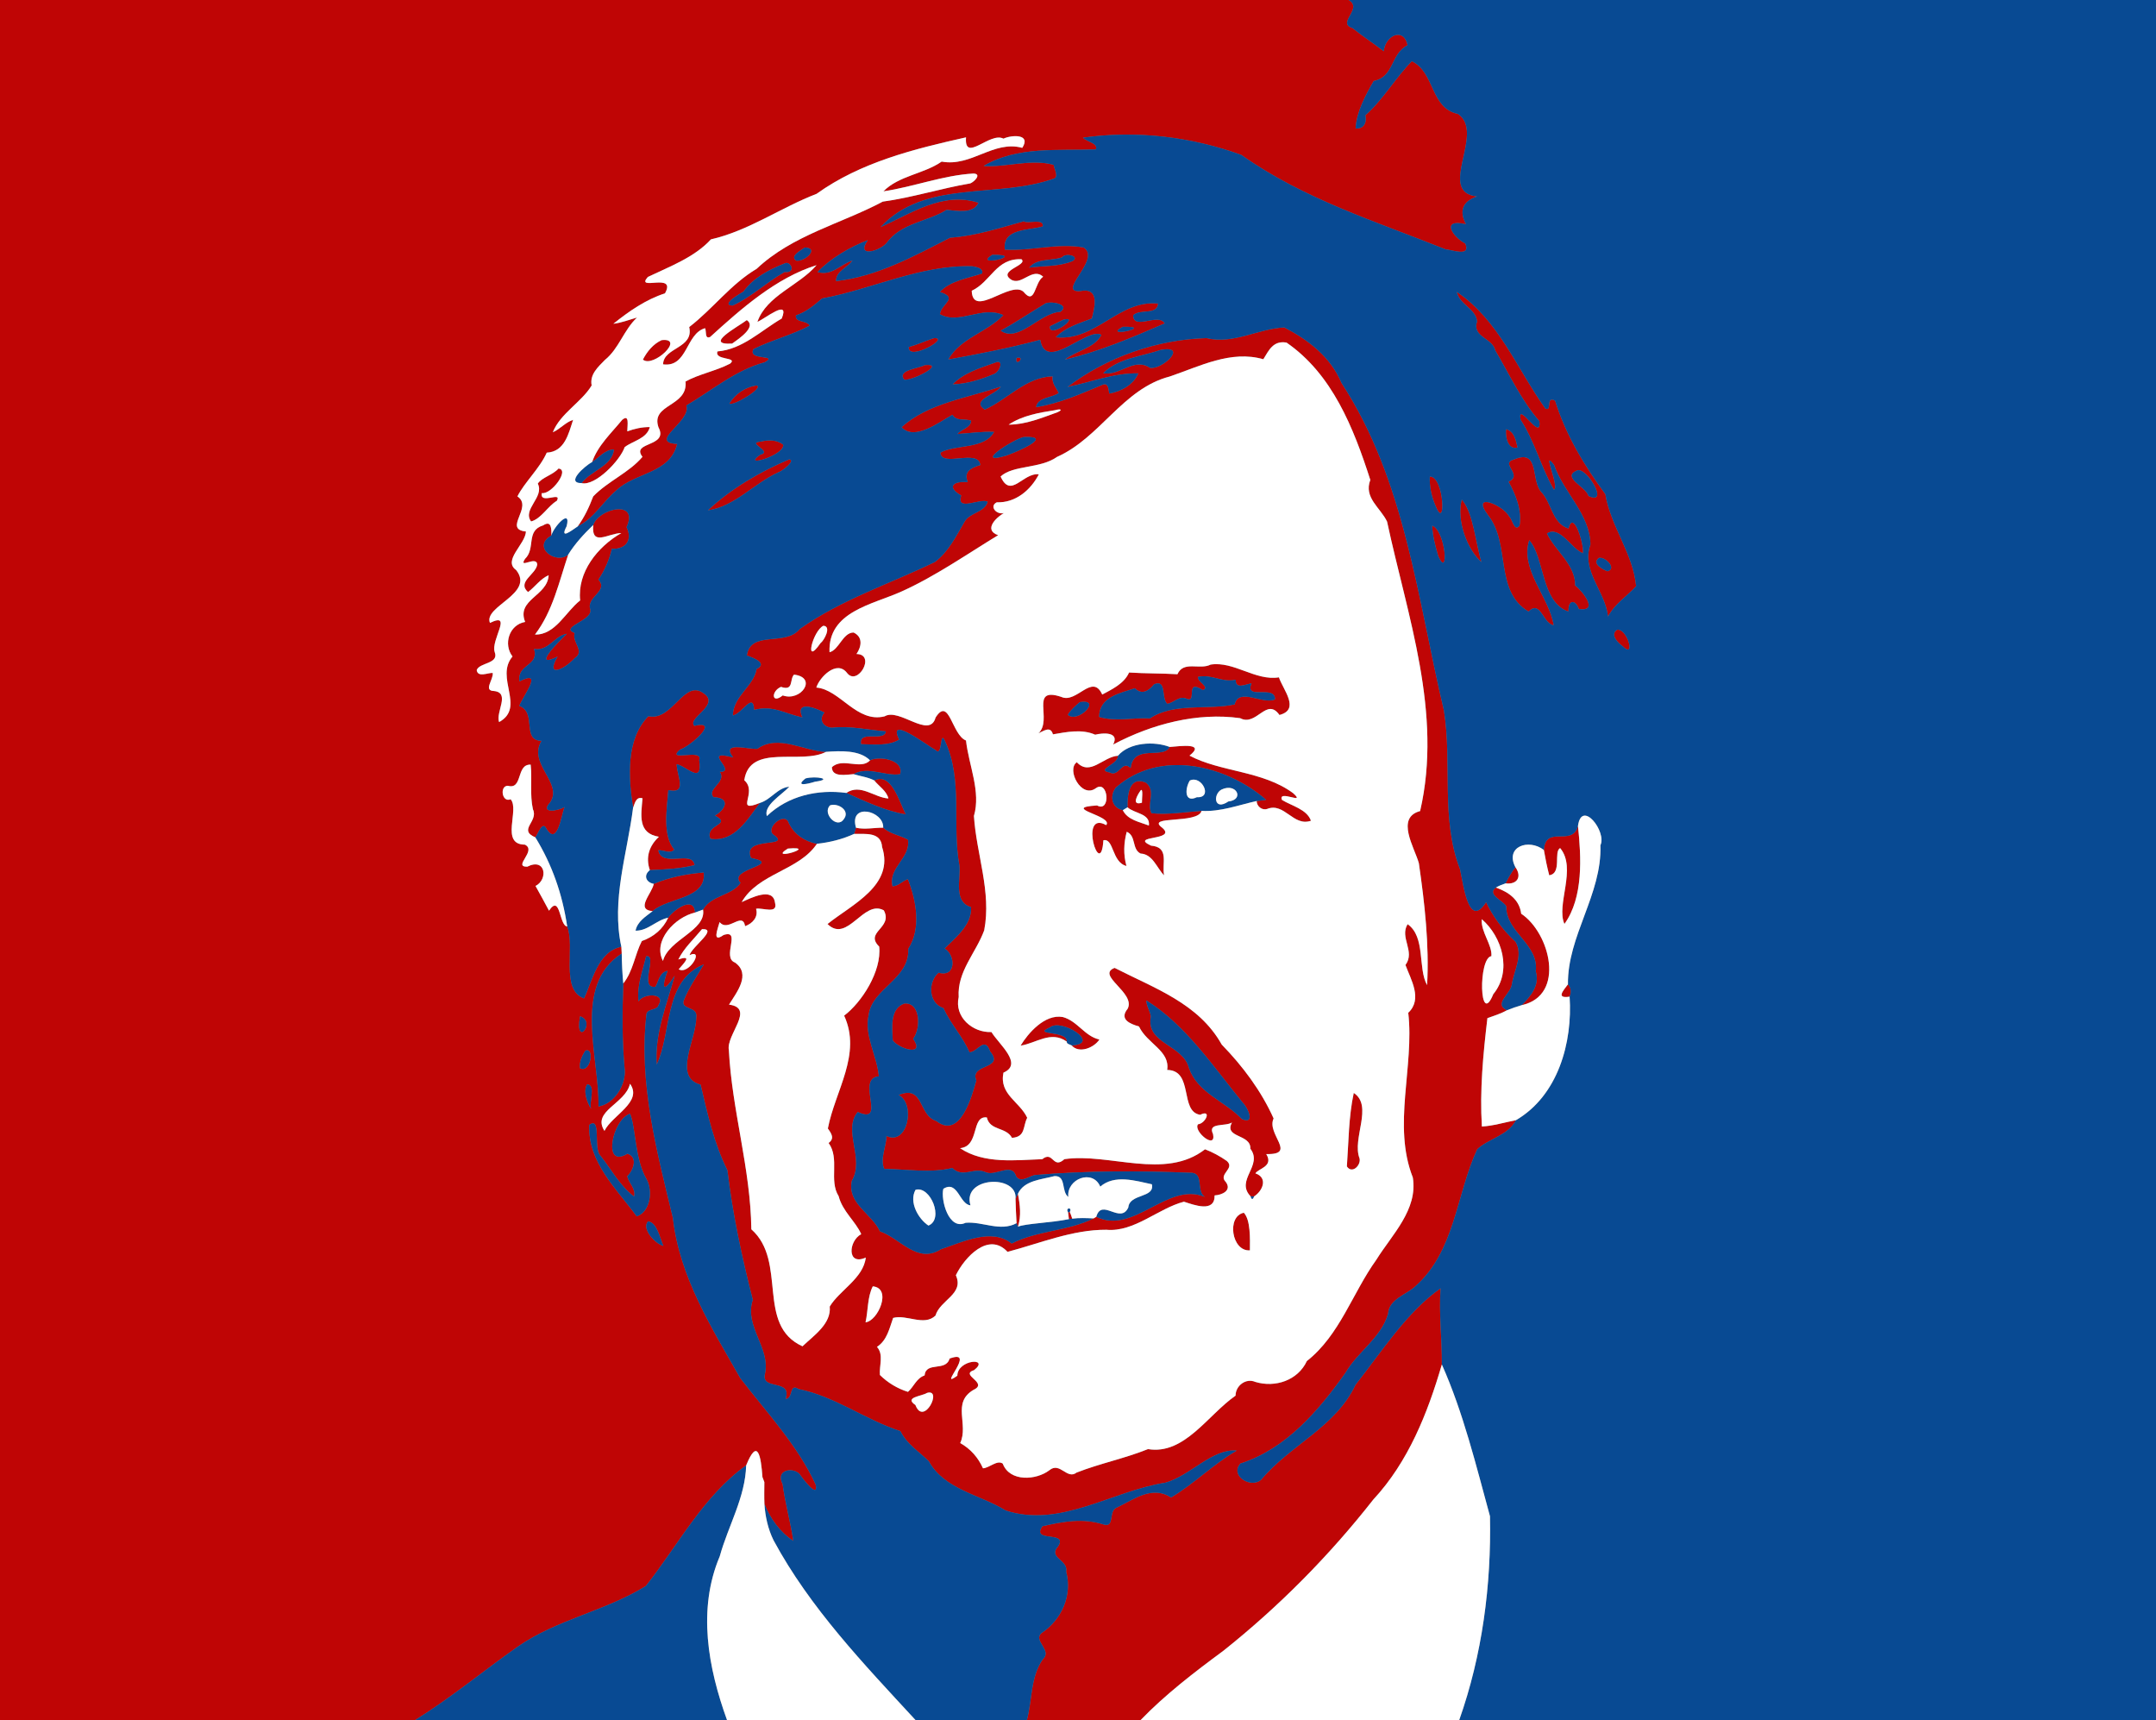 <?xml version="1.0" encoding="UTF-8" ?>
<!DOCTYPE svg PUBLIC "-//W3C//DTD SVG 1.1//EN" "http://www.w3.org/Graphics/SVG/1.1/DTD/svg11.dtd">
<svg width="959pt" height="765pt" viewBox="0 0 959 765" version="1.1" xmlns="http://www.w3.org/2000/svg">
<rect x="0" y="0" width="959" height="765" fill="#808080" stroke="none"/>
<g id="#bf0505ff">
<path fill="#bf0505" opacity="1.00" d=" M 0.00 0.00 L 599.89 0.00 C 606.51 3.80 594.37 10.21 601.59 12.48 C 606.11 16.12 611.16 19.40 615.50 22.79 C 616.09 15.88 624.27 11.83 626.11 20.08 C 618.35 24.12 620.29 34.13 611.03 36.03 C 607.45 42.23 603.44 49.58 602.97 57.09 C 606.29 57.47 608.09 54.92 607.32 51.26 C 614.88 44.73 621.15 34.03 628.00 27.21 C 638.34 32.22 636.14 48.08 648.48 50.65 C 660.99 59.03 638.75 85.40 657.02 87.37 C 650.38 89.54 649.00 94.12 652.12 99.73 C 640.41 96.99 646.45 105.60 651.78 108.29 C 654.36 114.48 645.85 111.05 643.00 110.89 C 611.99 98.46 580.07 88.65 552.16 68.90 C 529.89 60.83 505.69 57.87 481.74 61.22 C 483.33 63.08 488.64 63.69 487.42 66.45 C 470.79 67.09 452.42 64.96 437.55 73.79 C 447.90 74.47 458.52 70.49 468.67 73.30 C 468.85 75.15 471.23 78.76 468.58 79.50 C 443.41 88.46 411.52 79.66 391.70 100.98 C 404.79 95.23 419.24 84.96 435.25 90.17 C 432.81 95.29 425.79 93.72 421.05 93.34 C 412.44 98.72 400.83 99.06 394.24 108.21 C 390.67 112.04 380.57 114.47 385.99 106.81 C 378.02 109.89 369.51 114.83 363.67 120.96 C 369.95 122.88 373.90 117.49 379.19 115.84 C 376.97 119.09 371.75 120.58 371.90 125.00 C 390.12 122.99 406.56 113.88 422.61 105.69 C 433.89 104.95 444.57 101.38 455.39 98.41 C 456.99 99.67 464.53 96.89 463.81 100.70 C 457.73 102.56 445.82 101.46 446.94 110.98 C 458.62 111.73 470.42 107.90 482.00 110.05 C 490.50 115.28 467.87 131.62 482.05 129.22 C 489.12 128.76 486.78 137.34 485.66 141.64 C 480.08 143.82 473.94 145.53 469.64 149.99 C 487.62 151.80 497.57 133.23 515.14 134.98 C 514.73 140.32 507.14 137.22 504.05 140.20 C 504.18 147.12 515.37 138.93 518.08 143.82 C 503.68 150.07 488.85 156.44 473.64 159.92 C 478.79 155.86 486.62 154.98 489.92 148.93 C 483.58 145.24 465.25 165.95 462.68 151.13 C 449.33 154.71 435.46 157.42 421.78 159.89 C 427.12 150.38 439.05 147.75 446.29 140.15 C 436.88 135.77 426.51 144.62 418.07 139.72 C 418.62 135.05 426.65 132.54 418.06 129.86 C 422.52 124.86 430.60 123.75 436.91 121.59 C 437.33 119.14 434.26 118.76 432.53 118.42 C 409.42 117.72 388.01 128.61 365.67 132.74 C 362.11 135.77 358.56 138.81 354.03 140.25 C 353.58 143.65 358.86 142.28 360.14 144.83 C 352.14 149.04 343.25 151.23 335.16 155.25 C 332.33 160.52 346.62 157.52 340.16 161.11 C 326.99 164.70 316.57 173.73 305.30 180.32 C 307.75 187.38 287.94 196.74 301.23 197.42 C 297.96 210.77 282.56 210.00 274.13 218.11 C 268.13 223.19 264.24 230.50 256.95 234.11 C 259.95 230.02 262.07 225.47 263.86 220.76 C 270.31 214.04 279.89 210.16 285.78 203.15 C 280.47 196.31 297.61 198.92 292.88 189.99 C 289.37 179.53 306.06 180.99 304.93 169.66 C 310.66 166.44 318.50 164.96 324.72 161.73 C 328.55 158.62 317.62 160.39 319.14 156.28 C 330.36 155.33 338.42 147.04 347.71 141.66 C 351.45 132.55 340.37 141.67 336.89 143.15 C 340.98 131.40 355.36 127.10 363.21 117.92 C 345.28 123.50 329.61 137.34 315.88 149.85 C 313.37 150.93 314.30 147.34 313.63 145.95 C 304.98 148.35 305.88 163.50 294.94 162.03 C 295.09 154.42 308.74 154.99 306.56 145.45 C 317.07 137.36 325.06 126.36 336.57 119.53 C 352.53 104.52 374.03 99.57 392.66 89.66 C 405.83 87.85 418.50 83.78 431.58 81.56 C 433.43 80.83 436.85 77.30 432.96 77.17 C 419.28 77.99 406.44 83.09 392.94 85.09 C 399.86 78.08 410.82 77.43 418.86 71.86 C 432.05 74.32 441.93 62.24 454.71 65.75 C 458.77 59.47 450.04 59.95 446.33 61.66 C 440.37 58.45 428.82 72.71 429.69 61.08 C 406.53 66.27 382.79 72.15 363.22 86.20 C 347.29 92.33 333.06 102.59 316.23 106.45 C 308.85 114.47 298.05 118.44 288.16 123.17 C 282.32 129.78 301.15 120.85 295.78 130.46 C 287.24 133.21 279.75 138.44 272.82 143.99 C 276.45 143.55 279.86 142.19 283.36 141.21 C 277.43 146.75 275.34 155.01 269.06 160.08 C 265.96 163.25 262.24 166.52 263.17 171.42 C 258.67 178.88 249.17 183.90 245.90 192.22 C 249.17 190.82 251.48 187.81 254.92 186.71 C 252.89 192.88 251.19 200.88 243.20 201.30 C 240.04 208.37 233.21 214.58 230.15 220.76 C 237.33 225.48 223.57 235.33 233.94 236.37 C 233.68 242.07 223.51 249.21 229.57 253.49 C 238.03 264.03 214.91 269.58 217.94 277.01 C 228.34 271.95 218.20 284.61 220.05 289.99 C 222.08 295.29 213.22 294.57 212.04 298.02 C 212.58 301.39 216.89 299.17 219.16 299.25 C 219.61 302.13 214.79 307.22 219.76 307.30 C 227.11 308.11 220.40 316.64 222.00 321.11 C 233.91 314.54 219.99 301.34 227.97 291.94 C 223.80 286.56 226.41 277.83 233.59 276.58 C 229.58 266.55 243.60 265.10 244.04 255.80 C 240.36 257.41 238.04 260.93 234.88 263.30 C 229.76 258.80 238.39 255.48 238.96 251.04 C 238.70 246.90 230.38 253.31 233.55 248.52 C 238.38 243.90 233.77 235.98 241.62 233.63 C 245.37 231.17 245.31 235.35 245.25 238.17 C 236.33 243.19 247.41 251.31 252.75 246.61 C 248.68 258.70 245.85 271.88 237.96 282.19 C 247.02 282.44 251.59 272.05 258.05 267.02 C 256.72 254.52 265.75 243.14 276.38 237.05 C 270.30 237.21 262.99 243.25 263.88 233.45 C 266.44 225.97 284.44 222.01 278.69 234.44 C 281.28 239.66 278.98 244.28 272.14 244.08 C 271.14 248.62 269.00 253.60 266.18 257.79 C 270.94 262.89 260.47 265.50 262.62 271.16 C 263.54 276.03 248.75 278.92 255.60 281.49 C 254.31 285.67 260.40 289.58 255.64 292.68 C 250.69 298.07 242.45 301.43 248.02 292.00 C 236.25 297.74 248.28 285.44 252.16 281.84 C 246.61 282.72 244.09 289.66 237.55 288.62 C 239.95 296.22 229.89 295.26 231.09 302.99 C 241.97 297.46 232.97 309.06 230.97 313.89 C 239.03 316.95 231.82 329.22 240.90 329.46 C 234.59 339.60 250.55 348.10 244.75 356.78 C 239.96 362.00 248.19 360.69 251.11 358.88 C 249.67 362.81 247.91 376.19 243.17 368.76 C 241.30 364.59 239.41 370.77 238.12 372.38 C 230.23 369.02 239.64 365.38 237.05 359.91 C 235.59 353.35 236.77 346.67 236.04 340.05 C 229.47 339.75 232.68 351.33 225.90 349.44 C 222.13 349.43 223.25 357.11 227.12 355.44 C 231.28 360.03 222.29 375.57 233.48 375.62 C 238.98 378.30 227.85 385.51 234.53 385.42 C 242.71 381.26 243.94 391.10 238.20 394.00 C 240.22 397.65 242.26 401.29 244.20 404.99 C 249.36 397.34 248.64 411.63 252.29 412.02 C 255.98 420.98 249.08 440.15 259.79 443.98 C 263.35 436.55 265.94 423.01 276.38 421.04 C 276.44 422.03 276.50 423.03 276.55 424.03 C 254.46 438.41 266.73 470.26 266.20 492.06 C 273.39 490.82 278.74 482.14 277.82 475.08 C 276.68 462.53 276.78 449.93 277.24 437.35 C 281.64 431.88 282.34 424.60 285.49 418.49 C 290.68 416.65 294.85 413.26 297.22 408.13 C 299.54 404.68 308.74 398.04 309.14 405.82 C 300.22 407.89 290.20 418.38 294.89 427.34 C 297.35 417.80 314.27 413.79 312.71 404.51 C 316.32 398.11 325.64 398.28 329.39 392.62 C 323.21 386.38 348.92 384.57 334.07 381.54 C 329.52 371.50 353.08 377.41 343.84 371.05 C 340.46 368.03 349.22 360.60 350.89 366.07 C 353.39 371.17 357.93 374.15 363.37 375.24 C 355.29 387.26 337.34 388.28 329.91 401.17 C 334.01 399.34 343.75 394.34 344.71 401.37 C 346.19 406.72 339.23 403.55 336.31 404.13 C 337.38 407.86 334.73 410.67 331.43 411.88 C 330.25 405.09 323.89 414.80 320.08 410.05 C 319.25 413.10 316.57 419.55 321.83 415.81 C 329.95 413.11 320.88 425.85 326.93 428.05 C 334.20 433.23 327.69 441.28 324.27 446.76 C 336.14 448.31 322.80 460.27 324.21 467.05 C 325.58 493.90 333.88 519.66 334.20 546.68 C 350.40 561.02 336.11 589.25 356.95 598.71 C 361.96 593.92 369.83 588.71 369.07 581.04 C 373.37 573.83 384.07 568.46 385.10 559.25 C 376.65 563.08 377.38 551.89 383.07 548.83 C 380.59 543.15 374.78 538.76 373.03 531.94 C 368.57 524.86 373.66 515.29 368.56 508.29 C 371.35 506.29 369.83 504.09 368.24 501.86 C 371.42 485.11 383.40 468.87 375.48 451.67 C 383.34 445.72 392.22 431.91 391.07 420.96 C 384.36 414.39 397.34 412.72 393.13 404.84 C 384.10 399.83 376.98 419.68 368.08 410.92 C 379.06 402.13 397.90 393.73 392.36 376.67 C 391.92 369.87 384.99 370.92 379.91 370.85 C 380.19 369.94 380.47 369.02 380.75 368.11 C 384.74 368.99 388.81 368.06 392.85 368.08 C 395.92 370.86 400.28 371.43 403.87 373.38 C 405.22 381.48 395.01 385.84 397.01 394.13 C 399.66 394.02 401.41 391.73 403.83 390.96 C 407.62 400.57 409.85 412.96 404.01 421.95 C 404.65 435.52 387.90 439.49 386.39 451.42 C 384.29 460.52 390.18 469.55 390.91 478.66 C 380.37 479.50 394.86 500.53 381.52 494.52 C 374.73 502.74 384.72 515.21 378.92 525.08 C 376.71 535.26 387.75 539.62 391.41 547.58 C 400.46 550.68 407.98 562.24 418.55 555.53 C 428.08 552.39 441.11 545.85 450.01 553.00 C 461.44 547.16 475.04 547.49 486.43 541.84 C 486.73 541.65 487.33 541.29 487.63 541.11 C 504.35 549.31 519.35 525.31 535.88 532.26 C 532.02 529.51 535.43 522.27 530.35 521.58 C 506.99 520.61 483.74 520.58 460.43 522.54 C 457.74 523.00 454.10 526.27 452.00 523.16 C 450.04 516.80 443.15 523.15 438.58 521.36 C 433.25 518.82 428.26 524.11 423.59 519.42 C 413.96 521.78 403.31 519.96 393.29 519.82 C 391.32 515.26 394.25 510.02 394.29 505.16 C 403.68 509.67 407.42 490.96 399.73 486.94 C 411.12 482.29 408.34 495.99 416.48 498.51 C 427.16 506.85 432.32 487.34 434.26 480.48 C 431.13 472.86 447.12 475.70 440.43 467.61 C 437.91 460.61 435.07 467.71 431.24 467.99 C 428.20 460.94 422.78 455.34 419.67 448.34 C 412.79 446.08 412.78 436.52 417.47 432.56 C 425.58 434.76 424.90 424.56 420.18 421.82 C 424.11 417.69 432.42 411.57 431.92 403.41 C 424.01 401.12 427.33 391.06 426.75 384.95 C 423.37 366.74 428.41 347.02 420.34 329.56 C 417.95 324.18 419.32 337.01 416.19 333.58 C 412.49 331.60 394.35 317.62 399.98 328.91 C 394.93 331.92 388.62 331.00 382.99 330.94 C 381.81 324.38 393.31 330.13 394.03 325.25 C 386.04 324.66 378.11 322.67 370.06 323.64 C 366.21 323.47 363.95 320.01 366.70 316.89 C 362.42 314.59 353.52 311.46 356.91 319.07 C 348.78 317.27 343.87 313.53 335.41 315.70 C 335.09 307.45 330.00 317.54 325.95 318.17 C 326.22 309.40 335.29 305.18 336.52 297.52 C 341.76 294.98 334.87 292.41 332.20 291.52 C 333.81 280.08 349.39 287.62 355.70 279.74 C 374.13 266.62 395.71 259.69 415.86 249.91 C 421.90 245.41 425.31 238.34 429.04 232.00 C 431.36 227.87 437.89 227.99 439.34 223.11 C 435.92 221.39 425.11 227.75 427.55 220.32 C 421.99 217.30 422.47 213.88 430.44 214.38 C 428.74 210.03 431.17 208.27 436.04 206.79 C 435.22 199.42 418.63 208.06 418.29 201.29 C 424.98 197.51 437.82 199.95 442.17 192.08 C 436.70 191.82 431.28 192.69 425.84 193.00 C 427.63 190.90 431.78 190.24 431.98 187.12 C 429.16 186.00 425.49 187.54 423.65 184.46 C 417.75 187.71 406.76 196.26 401.03 189.98 C 412.75 179.27 430.42 176.99 445.22 171.88 C 443.05 175.56 431.59 177.95 438.05 182.14 C 448.29 177.54 456.27 167.71 468.23 167.34 C 467.78 170.33 469.74 172.34 470.94 174.76 C 467.92 177.02 461.53 176.60 460.88 181.05 C 471.11 179.47 480.69 175.16 490.17 171.20 C 493.10 169.86 492.99 172.98 493.41 175.01 C 498.60 174.13 504.19 171.09 506.33 166.05 C 495.44 165.80 485.28 170.03 474.80 172.09 C 492.29 158.82 514.52 150.97 536.67 150.35 C 548.62 153.27 559.88 146.04 571.31 145.62 C 581.91 151.15 591.81 158.63 596.70 170.28 C 625.18 213.83 630.49 266.38 642.24 315.81 C 646.06 339.21 640.74 364.14 649.42 386.50 C 650.97 393.46 653.24 413.42 661.03 401.19 C 663.68 406.93 668.66 413.92 674.14 418.82 C 677.59 424.72 673.50 431.50 672.51 437.60 C 672.07 442.01 664.11 446.51 670.34 449.26 C 667.58 450.80 664.56 451.72 661.61 452.77 C 659.71 468.75 658.16 484.88 659.15 500.98 C 664.31 500.67 669.25 499.12 674.30 498.15 C 670.87 504.95 662.26 506.27 657.08 511.07 C 647.60 531.49 647.37 556.38 629.30 572.26 C 625.20 575.93 617.80 577.78 617.43 584.31 C 614.24 595.07 603.93 601.10 598.47 610.52 C 586.49 627.39 572.13 644.29 551.77 650.84 C 546.87 656.21 556.43 662.16 561.02 657.99 C 573.77 642.67 594.15 634.62 602.94 615.81 C 614.57 601.13 625.70 583.48 640.80 572.89 C 639.94 584.19 641.48 595.48 641.34 606.80 C 635.02 628.43 626.44 650.08 610.87 666.85 C 591.31 691.78 568.94 714.40 544.14 734.13 C 531.27 743.64 518.39 753.49 507.28 765.00 L 456.74 765.00 C 459.20 755.99 458.29 745.85 463.84 737.90 C 468.28 733.96 459.33 729.69 463.25 726.26 C 472.17 720.34 477.06 709.57 474.23 698.91 C 475.29 693.69 465.96 692.78 470.66 687.65 C 475.24 680.55 458.44 686.25 463.68 678.72 C 472.95 676.64 481.60 674.93 491.06 678.00 C 495.88 679.31 493.04 672.05 496.54 670.53 C 504.39 666.81 512.37 660.42 520.91 665.93 C 531.15 659.86 539.88 650.93 550.09 645.10 C 539.16 644.15 529.40 656.34 518.34 659.38 C 494.82 662.99 471.55 679.75 447.29 671.71 C 435.92 664.66 420.07 662.45 413.15 649.84 C 408.74 645.47 403.33 642.21 400.53 636.46 C 384.84 631.36 371.45 621.01 355.26 617.75 C 350.84 614.95 353.07 621.86 349.43 622.17 C 352.53 613.03 338.67 618.49 340.21 611.17 C 342.95 599.45 330.86 589.92 334.85 578.04 C 329.96 559.02 325.86 539.82 323.55 520.43 C 317.54 508.41 314.69 495.36 311.63 482.37 C 299.13 478.98 309.79 462.21 309.70 452.35 C 310.52 447.20 302.00 449.32 304.35 444.37 C 306.61 438.87 310.08 433.99 313.05 428.87 C 295.10 436.29 298.91 459.17 292.10 473.44 C 291.13 459.67 296.55 446.87 300.10 433.91 C 294.53 442.64 294.36 438.54 296.95 431.75 C 293.41 432.34 293.02 436.20 291.58 438.81 C 283.93 439.97 292.78 424.30 287.40 425.28 C 285.86 431.89 283.19 438.37 284.02 445.34 C 286.18 441.56 296.33 441.52 292.96 446.90 C 292.28 449.41 288.55 448.40 287.60 450.68 C 283.95 481.53 292.16 511.88 299.31 541.61 C 302.24 567.87 316.51 590.37 329.26 612.82 C 340.98 628.12 354.66 642.50 362.81 660.18 C 364.27 667.15 356.63 657.06 355.60 655.43 C 352.40 652.32 344.86 653.75 348.11 659.96 C 349.24 668.46 351.62 676.76 352.88 685.26 C 347.10 681.51 342.54 675.28 340.02 668.80 C 339.88 665.52 339.97 662.35 339.99 659.11 C 339.78 658.54 339.35 657.42 339.14 656.86 C 338.48 647.65 337.05 638.99 331.90 651.66 C 312.85 665.28 301.62 687.19 287.28 705.31 C 269.35 716.46 247.74 720.15 230.30 732.28 C 214.98 743.07 200.52 755.08 184.55 765.00 L 0.00 765.00 L 0.00 0.00 M 357.95 110.07 C 356.47 111.24 351.04 113.95 354.21 115.91 C 358.05 116.46 364.61 110.26 357.95 110.07 M 441.40 113.32 C 432.10 119.09 457.50 113.21 441.40 113.32 M 472.42 114.45 C 467.77 116.08 461.14 114.82 457.80 119.01 C 464.19 118.12 471.03 118.63 477.09 116.10 C 480.56 113.96 473.92 112.24 472.42 114.45 M 454.36 115.29 C 443.01 114.76 440.85 125.26 432.23 129.31 C 432.66 141.86 449.54 124.54 455.25 129.75 C 460.55 136.18 460.04 125.60 464.00 123.07 C 459.20 118.63 454.36 127.31 449.70 124.31 C 443.66 120.29 457.37 117.99 454.36 115.29 M 348.97 117.17 C 342.04 119.96 335.18 123.46 330.71 129.67 C 328.91 130.70 320.43 135.69 325.88 135.89 C 334.22 132.08 341.00 125.45 348.99 120.95 C 354.49 121.60 351.54 115.65 348.97 117.17 M 464.41 135.34 C 458.04 139.15 451.09 143.87 445.10 147.04 C 453.06 152.61 462.37 139.13 471.67 138.66 C 476.55 135.18 466.17 133.44 464.41 135.34 M 472.96 142.18 C 471.48 142.91 468.52 144.38 467.04 145.12 C 466.31 151.11 481.24 140.01 472.96 142.18 M 499.42 145.33 C 489.73 150.59 514.47 145.05 499.42 145.33 M 572.27 152.36 C 566.29 151.30 564.35 155.88 561.94 159.76 C 547.52 155.61 533.74 162.88 520.29 167.44 C 499.36 172.87 489.40 194.65 470.15 203.20 C 462.73 208.50 450.62 206.75 445.07 211.90 C 449.62 222.06 454.95 210.12 462.09 210.93 C 458.43 217.99 451.70 223.68 443.37 223.38 C 439.31 225.36 444.44 230.45 448.26 227.27 C 443.10 229.59 437.19 235.68 443.98 238.00 C 430.68 246.08 416.09 256.25 401.02 263.04 C 387.96 268.93 368.25 271.96 368.97 290.05 C 373.20 289.05 374.86 281.32 379.67 281.28 C 383.96 283.29 383.19 287.59 380.97 290.84 C 389.81 290.94 381.45 305.42 376.75 299.25 C 372.19 293.30 364.48 301.22 363.11 305.76 C 373.66 306.59 381.03 321.67 393.48 318.56 C 399.99 314.63 413.46 328.86 416.15 319.10 C 422.23 309.50 423.34 326.81 429.68 329.31 C 430.94 340.45 436.39 352.06 433.21 362.85 C 434.27 379.81 441.09 396.59 437.78 413.72 C 434.12 423.75 425.72 432.01 426.43 443.40 C 424.40 452.27 432.62 459.33 441.00 458.96 C 444.32 464.43 455.29 473.13 446.34 477.02 C 444.35 486.70 453.54 489.85 456.91 497.09 C 454.92 500.84 456.29 505.59 450.14 506.01 C 447.45 501.05 440.35 502.95 438.95 496.93 C 431.84 496.05 435.87 509.79 427.04 510.60 C 437.67 517.74 451.75 515.90 463.61 515.50 C 468.52 511.55 468.26 520.24 473.45 515.49 C 493.45 512.59 518.20 524.94 536.00 511.10 C 539.40 512.39 542.74 514.22 545.71 516.30 C 549.56 519.74 541.59 522.12 545.29 525.69 C 548.00 529.50 543.47 531.43 540.27 531.61 C 540.36 539.46 531.16 535.85 526.62 534.41 C 515.12 537.40 504.52 548.03 492.11 546.89 C 477.07 546.80 462.59 552.91 448.15 556.71 C 439.76 547.61 429.07 559.05 425.17 567.12 C 428.97 575.52 418.19 578.01 416.10 585.06 C 411.01 589.92 403.39 584.44 397.27 586.09 C 395.61 590.74 394.55 596.10 390.08 598.96 C 393.20 602.49 391.01 607.26 391.39 611.47 C 394.86 614.91 399.21 617.53 403.87 618.97 C 406.42 616.79 407.62 612.88 411.25 611.67 C 411.94 605.29 420.68 610.13 422.38 604.17 C 434.92 599.52 416.51 618.52 425.83 611.78 C 425.91 604.53 440.51 603.56 433.31 609.29 C 426.60 611.48 439.90 614.89 433.04 618.07 C 423.22 623.83 430.98 633.41 427.11 641.73 C 431.66 644.31 435.03 648.06 437.24 652.97 C 440.15 652.79 443.54 649.08 446.03 650.89 C 449.12 659.10 460.89 658.33 466.78 653.82 C 471.50 649.92 474.60 658.21 478.88 654.86 C 489.53 650.71 500.04 648.68 510.63 644.43 C 526.85 647.09 537.18 629.28 549.59 620.65 C 549.57 616.24 554.18 612.71 558.37 614.55 C 567.21 617.23 577.30 613.88 581.30 605.27 C 595.95 593.74 601.55 575.04 612.19 560.24 C 619.07 549.13 630.77 537.98 628.43 523.64 C 619.29 500.46 629.15 474.36 626.40 450.39 C 632.91 444.28 627.53 435.63 625.16 429.14 C 629.65 423.08 622.42 416.98 626.11 410.99 C 634.21 416.64 630.57 430.65 634.78 438.09 C 635.79 420.25 633.69 401.59 631.11 383.85 C 629.15 376.86 620.67 363.64 631.68 360.68 C 641.75 316.99 626.05 274.21 616.98 231.97 C 614.07 225.80 606.48 221.35 609.52 213.42 C 602.02 190.10 592.56 166.39 572.27 152.36 M 516.47 155.57 C 507.84 158.54 497.43 159.27 490.73 165.95 C 498.07 167.30 504.40 158.78 511.49 163.55 C 516.75 164.65 528.74 153.49 516.47 155.57 M 469.36 182.40 C 462.23 183.50 454.78 184.77 448.66 188.84 C 456.24 188.84 463.32 185.85 470.33 183.34 C 473.06 182.14 471.53 181.74 469.36 182.40 M 455.35 194.35 C 450.35 195.53 432.53 207.11 447.60 202.60 C 452.79 200.78 469.03 193.74 455.35 194.35 M 366.24 278.29 C 361.50 280.52 357.48 296.89 364.98 285.98 C 366.63 284.81 369.99 278.45 366.24 278.29 M 353.18 300.01 C 351.09 302.23 353.17 307.45 347.39 305.46 C 342.93 307.34 343.12 313.34 348.17 309.26 C 356.32 312.16 363.78 301.27 353.18 300.01 M 350.45 377.37 C 340.88 383.29 364.87 376.15 350.45 377.37 M 659.09 408.76 C 658.60 414.42 663.80 420.15 663.38 425.21 C 657.48 425.88 657.99 457.32 664.22 442.12 C 672.73 431.77 668.15 416.55 659.09 408.76 M 312.27 413.19 C 308.65 417.57 304.25 421.57 301.72 426.70 C 308.06 424.54 304.48 428.04 301.89 431.05 C 306.42 433.74 313.51 421.70 306.70 424.75 C 308.03 420.75 319.59 412.96 312.27 413.19 M 258.03 451.96 C 255.46 466.28 265.60 454.48 258.03 451.96 M 260.32 467.27 C 258.89 469.60 257.62 472.21 257.99 475.03 C 262.76 477.47 264.59 465.43 260.32 467.27 M 261.18 482.23 C 259.26 485.11 261.16 490.45 263.02 493.23 C 261.65 490.92 265.36 482.38 261.18 482.23 M 280.23 481.96 C 278.21 490.93 263.11 494.07 268.87 502.91 C 272.15 496.04 286.05 490.07 280.23 481.96 M 280.28 495.31 C 272.55 497.49 267.64 519.99 279.09 513.06 C 283.89 514.59 281.76 520.44 279.00 523.09 C 279.68 526.18 282.94 528.56 282.05 532.13 C 275.73 527.34 271.86 520.01 267.06 513.93 C 263.81 510.88 267.64 496.26 262.13 500.24 C 261.38 516.79 274.15 528.53 283.22 540.91 C 289.16 539.01 290.55 529.73 287.58 524.37 C 282.36 515.51 282.80 501.46 280.28 495.31 M 288.24 543.14 C 285.20 546.60 291.79 553.37 295.08 554.06 C 293.44 550.37 292.24 543.67 288.24 543.14 M 388.22 572.05 C 385.82 576.73 386.16 582.82 385.00 588.04 C 390.55 587.49 396.91 572.85 388.22 572.05 M 412.36 619.43 C 409.94 620.98 401.99 621.32 407.18 624.82 C 410.89 634.54 419.45 617.39 412.36 619.43 Z" />
<path fill="#bf0505" opacity="1.00" d=" M 648.00 129.82 C 666.60 142.27 674.76 164.05 687.37 181.65 C 690.53 183.25 687.41 175.79 691.72 178.18 C 696.44 193.33 704.73 207.06 714.08 219.77 C 716.41 234.01 726.45 246.24 727.76 260.69 C 723.71 265.17 718.24 268.50 715.25 274.23 C 714.09 262.97 703.24 253.86 707.42 242.19 C 707.30 228.85 695.55 219.07 691.26 206.81 C 685.42 198.92 693.93 216.81 691.17 217.76 C 685.43 207.79 682.69 196.40 676.37 186.67 C 674.58 177.57 685.90 197.05 684.71 187.29 C 676.53 177.85 671.43 166.56 665.11 155.87 C 663.93 150.32 654.67 149.92 657.00 142.94 C 656.48 137.28 649.20 135.49 648.00 129.82 M 701.35 209.28 C 694.43 212.28 705.61 216.55 706.56 220.56 C 716.22 225.09 705.43 207.03 701.35 209.28 M 711.22 248.12 C 707.89 250.54 712.78 253.25 715.02 254.04 C 719.36 252.91 714.03 247.45 711.22 248.12 Z" />
<path fill="#bf0505" opacity="1.00" d=" M 332.19 142.35 C 336.53 145.32 329.05 150.39 325.65 152.79 C 312.75 153.54 328.22 145.35 332.19 142.35 Z" />
<path fill="#bf0505" opacity="1.00" d=" M 415.35 150.38 C 423.26 149.87 403.68 161.04 404.21 154.34 C 408.01 153.27 411.61 151.63 415.35 150.38 Z" />
<path fill="#bf0505" opacity="1.00" d=" M 294.31 151.26 C 305.01 150.08 290.43 163.82 285.97 159.91 C 287.81 156.33 290.58 152.95 294.31 151.26 Z" />
<path fill="#bf0505" opacity="1.00" d=" M 452.17 159.17 C 456.80 158.15 451.15 163.80 452.17 159.17 Z" />
<path fill="#bf0505" opacity="1.00" d=" M 442.34 161.37 C 446.81 159.30 444.84 165.20 442.25 166.28 C 436.42 168.74 430.14 170.76 423.72 170.94 C 428.60 165.87 435.81 163.67 442.34 161.37 Z" />
<path fill="#bf0505" opacity="1.00" d=" M 411.34 162.36 C 420.96 161.47 406.43 169.21 402.24 168.89 C 398.74 164.57 408.47 163.96 411.34 162.36 Z" />
<path fill="#bf0505" opacity="1.00" d=" M 336.39 171.41 C 340.68 172.00 325.54 181.13 324.42 179.42 C 327.13 175.11 331.40 172.23 336.39 171.41 Z" />
<path fill="#bf0505" opacity="1.00" d=" M 276.73 186.73 C 280.06 183.94 279.05 189.04 279.02 191.82 C 282.25 190.66 285.56 189.87 289.05 189.93 C 287.64 195.13 281.67 195.96 277.86 198.83 C 275.92 204.67 264.82 216.27 258.70 214.85 C 262.74 209.32 272.29 207.28 273.09 199.90 C 269.09 199.90 266.53 203.51 263.40 205.44 C 265.87 198.16 271.94 192.61 276.73 186.73 Z" />
<path fill="#bf0505" opacity="1.00" d=" M 669.93 190.88 C 673.61 191.82 674.29 195.86 675.03 199.04 C 670.57 200.23 669.47 193.87 669.93 190.88 Z" />
<path fill="#bf0505" opacity="1.00" d=" M 338.43 196.38 C 341.75 195.54 345.53 195.54 348.35 197.70 C 349.39 202.37 329.25 208.41 338.16 202.21 C 344.14 200.74 331.53 196.88 338.43 196.38 Z" />
<path fill="#bf0505" opacity="1.00" d=" M 351.07 204.26 C 354.12 204.74 347.87 209.62 346.10 210.10 C 335.40 215.00 326.58 225.40 314.83 226.97 C 325.22 217.26 337.96 209.83 351.07 204.26 Z" />
<path fill="#bf0505" opacity="1.00" d=" M 673.42 204.33 C 684.93 199.45 680.85 213.18 685.43 218.62 C 690.23 223.49 690.40 232.81 697.68 235.02 C 699.90 226.11 704.79 242.72 704.09 246.03 C 698.89 244.02 693.86 233.59 688.11 237.24 C 691.70 244.91 700.75 250.98 700.66 260.37 C 703.85 262.80 711.44 272.17 702.30 270.84 C 700.52 266.21 697.43 266.92 697.69 271.98 C 685.40 267.86 687.06 247.90 680.22 240.25 C 676.02 253.33 689.14 265.50 691.10 278.09 C 686.18 277.17 685.25 266.62 679.90 271.96 C 664.52 262.83 672.11 241.96 661.85 229.06 C 654.00 218.54 668.56 224.51 671.30 229.69 C 672.76 231.00 673.62 236.69 675.90 233.74 C 676.96 226.60 674.17 220.03 671.02 214.22 C 677.68 211.22 666.94 206.01 673.42 204.33 Z" />
<path fill="#bf0505" opacity="1.00" d=" M 248.42 208.37 C 253.58 208.83 245.22 220.06 240.98 219.28 C 240.01 224.64 250.11 218.27 247.70 222.70 C 243.62 225.13 240.73 230.69 236.24 231.89 C 232.18 226.50 242.27 221.13 239.21 215.07 C 240.96 212.33 245.91 211.24 248.42 208.37 Z" />
<path fill="#bf0505" opacity="1.00" d=" M 635.98 211.95 C 642.52 211.62 643.33 237.39 638.40 224.64 C 636.68 220.63 635.79 216.32 635.98 211.95 Z" />
<path fill="#bf0505" opacity="1.00" d=" M 650.20 222.14 C 655.40 227.97 656.30 241.50 659.01 250.03 C 652.61 244.47 647.71 231.34 650.20 222.14 Z" />
<path fill="#bf0505" opacity="1.00" d=" M 637.04 233.74 C 643.16 236.08 644.56 257.98 639.72 247.31 C 638.46 242.87 637.21 238.38 637.04 233.74 Z" />
<path fill="#bf0505" opacity="1.00" d=" M 719.22 280.09 C 723.70 279.05 727.93 293.47 721.66 287.31 C 719.65 285.79 716.05 282.33 719.22 280.09 Z" />
<path fill="#bf0505" opacity="1.00" d=" M 538.48 295.55 C 548.87 293.93 558.38 302.91 568.87 301.22 C 570.75 306.81 578.45 315.51 569.11 317.96 C 563.38 309.84 558.89 323.24 551.64 319.38 C 532.60 316.70 512.49 321.92 495.12 331.11 C 498.13 325.47 490.76 325.80 487.14 326.73 C 481.22 324.09 474.47 325.52 468.35 326.57 C 467.28 322.72 464.32 325.03 461.90 326.11 C 468.40 320.13 457.70 305.15 472.06 309.91 C 478.90 313.07 485.86 299.13 490.28 308.87 C 494.32 306.69 500.08 304.05 502.21 299.07 C 509.37 299.54 516.58 299.41 523.73 299.83 C 526.46 293.70 533.65 298.04 538.48 295.55 M 532.87 301.03 C 532.52 303.32 538.39 305.46 535.07 306.91 C 526.88 301.64 532.60 312.54 528.03 310.84 C 524.62 309.10 522.27 312.54 519.18 313.00 C 516.41 310.35 519.05 301.99 513.36 304.30 C 511.05 307.17 507.94 309.26 504.82 306.09 C 498.58 308.20 488.96 309.79 488.91 318.82 C 496.32 321.04 503.97 319.03 511.53 319.47 C 521.85 312.38 537.55 315.81 549.19 313.25 C 550.91 305.51 562.06 313.58 567.12 310.99 C 567.19 304.34 553.39 311.66 556.69 303.89 C 554.10 304.27 549.45 306.75 549.68 302.29 C 543.79 303.75 538.77 299.62 532.87 301.03 M 480.29 312.26 C 478.33 313.91 476.34 315.67 474.97 317.85 C 479.26 321.95 490.58 310.58 480.29 312.26 Z" />
<path fill="#bf0505" opacity="1.00" d=" M 288.40 318.49 C 298.98 320.90 304.25 302.01 312.79 308.19 C 320.92 313.37 305.40 319.38 308.85 322.78 C 320.57 319.96 307.22 331.81 302.40 333.41 C 295.96 339.11 313.00 332.53 311.01 338.02 C 312.66 349.34 305.33 340.61 300.99 339.87 C 301.11 345.24 305.95 353.26 297.28 351.37 C 296.53 360.41 294.72 371.62 299.93 377.82 C 298.14 379.89 295.15 377.93 292.83 378.12 C 294.34 386.14 308.00 377.80 308.98 384.74 C 302.47 386.35 295.72 386.66 289.05 386.95 C 287.04 381.06 288.87 376.06 293.08 372.12 C 283.60 370.57 285.14 362.57 285.80 355.01 C 282.90 354.17 282.40 357.15 281.60 359.20 C 279.48 345.89 278.31 328.78 288.40 318.49 Z" />
<path fill="#bf0505" opacity="1.00" d=" M 336.89 333.00 C 346.08 326.29 358.00 334.19 367.44 334.35 C 356.32 340.24 333.50 330.36 331.06 346.99 C 337.31 352.40 326.32 361.79 338.07 357.04 C 332.62 364.14 326.80 374.70 315.99 373.02 C 313.25 366.49 326.09 366.88 318.01 362.69 C 322.97 359.81 324.93 354.82 317.36 354.51 C 314.14 350.79 323.34 347.90 320.19 343.26 C 328.33 343.29 311.27 332.82 326.12 336.85 C 320.36 329.37 332.98 333.40 336.89 333.00 Z" />
<path fill="#bf0505" opacity="1.00" d=" M 520.28 332.18 C 525.43 331.74 536.28 330.32 529.10 336.03 C 542.92 343.39 561.71 342.73 575.21 352.74 C 581.25 358.18 568.23 350.93 570.23 355.73 C 574.47 358.37 581.32 359.86 583.12 364.99 C 575.29 367.76 571.34 356.72 563.67 359.73 C 561.35 360.50 559.00 358.58 558.97 356.22 C 560.36 356.04 561.76 355.86 563.17 355.68 C 545.14 340.09 515.76 333.06 496.28 350.29 C 493.40 354.32 494.65 359.20 499.43 360.30 C 501.56 364.66 506.89 365.51 511.03 367.14 C 511.75 361.72 504.58 361.83 501.52 359.01 C 501.44 354.39 501.88 344.72 509.72 348.05 C 514.53 351.89 509.86 357.34 512.23 361.66 C 519.73 362.39 527.09 361.10 534.45 360.61 C 532.86 366.63 509.25 362.45 516.97 368.11 C 523.84 373.95 501.97 371.39 511.98 376.06 C 520.26 376.74 516.73 383.90 517.79 389.28 C 514.45 385.84 512.73 379.84 507.33 379.58 C 503.36 377.63 505.48 371.70 501.18 369.90 C 499.82 374.89 499.66 380.11 501.05 385.11 C 494.47 383.47 495.51 372.59 490.79 373.68 C 489.61 392.24 479.63 359.99 492.04 366.94 C 495.46 362.80 471.27 359.28 487.97 358.19 C 494.23 361.59 493.02 346.54 487.45 350.51 C 480.97 355.31 474.25 342.20 478.97 338.97 C 484.90 345.29 490.59 336.56 497.25 336.09 C 497.68 339.83 487.10 342.35 493.59 343.51 C 497.77 345.78 498.99 337.69 502.93 341.57 C 504.16 330.63 517.38 337.84 520.28 332.18 M 507.41 351.45 C 505.87 353.53 503.10 358.44 507.94 356.97 C 507.87 355.57 508.59 350.34 507.41 351.45 Z" />
<path fill="#bf0505" opacity="1.00" d=" M 386.99 338.13 C 390.94 336.03 402.30 337.82 400.39 344.27 C 394.00 345.40 386.06 340.58 379.66 344.27 C 376.44 344.47 370.07 345.83 370.03 341.19 C 374.75 336.68 382.91 342.59 386.99 338.13 Z" />
<path fill="#bf0505" opacity="1.00" d=" M 388.89 347.08 C 396.43 343.30 399.91 356.33 402.92 362.18 C 393.84 360.67 384.78 356.37 376.46 352.62 C 382.74 348.34 388.87 354.71 395.17 355.08 C 394.32 351.65 390.98 349.70 388.89 347.08 Z" />
<path fill="#bf0505" opacity="1.00" d=" M 686.72 377.99 C 687.50 366.57 699.32 376.83 701.89 367.31 C 703.37 381.17 704.35 399.08 695.87 410.89 C 692.04 402.38 701.52 386.18 693.97 377.16 C 690.92 378.70 694.90 388.41 689.10 389.24 C 688.14 385.50 687.37 381.77 686.72 377.99 Z" />
<path fill="#bf0505" opacity="1.00" d=" M 669.69 392.84 C 670.89 390.30 672.37 387.90 674.05 385.64 C 677.06 389.84 674.91 393.49 669.69 392.84 Z" />
<path fill="#bf0505" opacity="1.00" d=" M 290.80 393.06 C 297.79 390.06 305.45 388.62 313.01 388.00 C 314.43 399.88 297.08 399.04 290.30 405.19 C 282.40 404.53 290.03 397.32 290.80 393.06 Z" />
<path fill="#bf0505" opacity="1.00" d=" M 669.98 403.02 C 668.50 400.46 661.16 397.66 665.39 394.70 C 671.08 396.74 675.83 400.04 676.64 406.34 C 689.45 414.86 696.57 442.66 676.90 446.99 C 680.89 442.97 684.97 438.20 683.11 431.96 C 684.61 419.90 669.81 414.66 669.98 403.02 Z" />
<path fill="#bf0505" opacity="1.00" d=" M 501.58 448.61 C 505.31 441.51 487.29 433.68 495.79 430.43 C 513.65 439.57 533.18 446.23 543.44 464.54 C 552.81 474.17 561.00 485.11 566.51 497.39 C 563.19 504.37 577.24 513.59 563.23 513.22 C 566.71 518.84 559.51 519.65 558.43 521.81 C 564.06 523.75 561.72 529.56 557.84 532.04 C 557.44 532.03 556.64 532.00 556.24 531.99 C 549.36 524.78 561.91 518.35 556.17 510.86 C 556.49 504.18 544.28 506.16 547.98 499.19 C 544.94 501.09 536.98 499.04 539.57 504.35 C 541.05 511.58 530.59 502.98 532.88 499.98 C 536.33 499.61 539.13 493.15 533.84 495.76 C 524.56 494.34 531.07 475.99 519.17 475.81 C 520.51 467.25 510.23 464.15 506.63 456.48 C 502.51 455.30 497.77 453.29 501.58 448.61 M 509.92 444.92 C 509.95 447.44 511.56 449.57 511.91 452.03 C 509.54 464.22 526.29 464.47 528.89 475.06 C 532.87 486.20 544.82 489.62 552.37 497.63 C 558.46 500.33 555.16 492.66 552.73 490.31 C 539.64 474.32 527.45 455.84 509.92 444.92 Z" />
<path fill="#bf0505" opacity="1.00" d=" M 697.43 437.74 C 698.91 439.32 698.94 441.28 698.17 443.23 C 692.07 444.14 695.19 440.71 697.43 437.74 Z" />
<path fill="#bf0505" opacity="1.00" d=" M 402.32 446.25 C 409.50 445.77 409.70 457.25 406.18 461.97 C 411.71 469.84 400.20 466.70 397.11 462.70 C 396.84 457.32 395.64 448.51 402.32 446.25 Z" />
<path fill="#bf0505" opacity="1.00" d=" M 453.97 465.00 C 457.16 459.68 464.63 450.86 472.69 452.27 C 479.22 453.98 482.49 460.86 489.02 462.28 C 486.61 466.00 479.94 468.66 476.67 464.91 C 490.15 464.20 471.94 452.61 466.97 456.94 C 458.63 460.56 475.07 458.12 474.50 463.20 C 467.42 458.17 460.86 463.97 453.97 465.00 Z" />
<path fill="#bf0505" opacity="1.00" d=" M 602.16 486.04 C 610.95 491.81 601.26 506.32 604.74 515.17 C 605.44 518.23 601.38 522.22 599.10 518.72 C 599.89 507.83 599.85 496.70 602.16 486.04 Z" />
<path fill="#bf0505" opacity="1.00" d=" M 451.71 533.16 C 451.97 532.60 452.50 531.47 452.77 530.90 C 453.71 535.76 454.33 540.66 452.80 545.52 C 452.65 545.13 452.34 544.35 452.18 543.96 C 451.94 540.38 451.82 536.73 451.71 533.16 Z" />
<path fill="#bf0505" opacity="1.00" d=" M 475.08 539.10 L 475.85 538.99 C 476.27 539.95 476.63 540.93 476.93 541.95 C 476.56 542.00 475.83 542.11 475.46 542.16 C 475.37 541.39 475.18 539.87 475.08 539.10 Z" />
<path fill="#bf0505" opacity="1.00" d=" M 553.27 539.32 C 556.29 542.58 556.01 550.79 555.97 556.04 C 547.80 556.63 545.51 540.86 553.27 539.32 Z" />
</g>
<g id="#084a93ff">
<path fill="#084a93" opacity="1.00" d=" M 599.89 0.00 L 959.00 0.00 L 959.00 765.00 L 649.04 765.00 C 659.32 736.01 663.37 704.94 662.75 674.29 C 656.56 651.66 650.84 628.10 641.34 606.80 C 641.48 595.48 639.94 584.19 640.80 572.89 C 625.70 583.48 614.57 601.13 602.94 615.81 C 594.15 634.62 573.77 642.67 561.02 657.99 C 556.43 662.16 546.87 656.21 551.77 650.84 C 572.13 644.29 586.49 627.39 598.47 610.52 C 603.93 601.10 614.24 595.07 617.43 584.31 C 617.80 577.78 625.20 575.93 629.30 572.26 C 647.37 556.38 647.60 531.49 657.08 511.07 C 662.26 506.27 670.87 504.95 674.30 498.15 C 693.02 487.23 699.54 463.65 698.17 443.23 C 698.94 441.28 698.91 439.32 697.43 437.74 C 697.15 416.25 712.62 397.74 711.87 375.90 C 714.81 369.88 703.52 355.32 701.89 367.31 C 699.32 376.83 687.50 366.57 686.72 377.99 C 679.91 372.76 669.31 376.53 674.05 385.64 C 672.37 387.90 670.89 390.30 669.69 392.84 C 668.20 393.34 666.74 393.91 665.39 394.70 C 661.16 397.66 668.50 400.46 669.98 403.02 C 669.81 414.66 684.61 419.90 683.11 431.96 C 684.97 438.20 680.89 442.97 676.90 446.99 C 674.68 447.65 672.48 448.38 670.34 449.26 C 664.11 446.51 672.07 442.01 672.51 437.60 C 673.50 431.50 677.59 424.72 674.14 418.82 C 668.66 413.92 663.68 406.93 661.03 401.19 C 653.24 413.42 650.97 393.46 649.42 386.50 C 640.74 364.14 646.06 339.21 642.24 315.81 C 630.49 266.38 625.18 213.83 596.70 170.28 C 591.81 158.63 581.91 151.15 571.31 145.62 C 559.88 146.04 548.62 153.27 536.67 150.35 C 514.52 150.97 492.29 158.82 474.80 172.09 C 485.28 170.03 495.44 165.80 506.33 166.05 C 504.19 171.09 498.60 174.13 493.41 175.01 C 492.99 172.98 493.10 169.86 490.17 171.20 C 480.69 175.16 471.11 179.47 460.88 181.05 C 461.53 176.60 467.92 177.02 470.94 174.76 C 469.74 172.34 467.78 170.33 468.23 167.34 C 456.27 167.71 448.29 177.54 438.05 182.14 C 431.59 177.95 443.05 175.56 445.22 171.88 C 430.42 176.99 412.75 179.27 401.03 189.98 C 406.76 196.26 417.75 187.71 423.65 184.46 C 425.49 187.54 429.16 186.00 431.98 187.12 C 431.78 190.24 427.63 190.90 425.84 193.00 C 431.28 192.69 436.70 191.82 442.17 192.08 C 437.82 199.95 424.98 197.51 418.29 201.29 C 418.63 208.06 435.22 199.42 436.04 206.79 C 431.17 208.27 428.74 210.03 430.44 214.38 C 422.47 213.88 421.99 217.30 427.55 220.32 C 425.11 227.75 435.92 221.39 439.34 223.11 C 437.89 227.99 431.36 227.87 429.04 232.00 C 425.31 238.34 421.90 245.41 415.86 249.91 C 395.71 259.69 374.13 266.62 355.70 279.74 C 349.39 287.62 333.81 280.08 332.20 291.52 C 334.87 292.41 341.76 294.98 336.52 297.52 C 335.29 305.18 326.22 309.40 325.95 318.17 C 330.00 317.54 335.09 307.45 335.41 315.70 C 343.87 313.53 348.78 317.27 356.91 319.07 C 353.52 311.46 362.42 314.59 366.70 316.89 C 363.95 320.01 366.21 323.47 370.06 323.64 C 378.11 322.67 386.04 324.66 394.03 325.25 C 393.31 330.13 381.81 324.38 382.99 330.94 C 388.62 331.00 394.93 331.92 399.98 328.91 C 394.35 317.62 412.49 331.60 416.19 333.58 C 419.32 337.01 417.95 324.18 420.34 329.56 C 428.41 347.02 423.37 366.74 426.75 384.95 C 427.33 391.06 424.01 401.12 431.92 403.41 C 432.42 411.57 424.11 417.69 420.18 421.82 C 424.90 424.56 425.58 434.76 417.47 432.56 C 412.78 436.52 412.79 446.08 419.67 448.34 C 422.78 455.34 428.20 460.94 431.24 467.99 C 435.07 467.71 437.91 460.61 440.43 467.61 C 447.12 475.70 431.13 472.86 434.26 480.48 C 432.32 487.34 427.16 506.85 416.48 498.51 C 408.34 495.99 411.12 482.29 399.73 486.94 C 407.42 490.96 403.68 509.67 394.29 505.16 C 394.25 510.02 391.32 515.26 393.29 519.82 C 403.31 519.96 413.96 521.78 423.59 519.42 C 428.26 524.11 433.25 518.82 438.58 521.36 C 443.15 523.15 450.04 516.80 452.00 523.16 C 454.10 526.27 457.74 523.00 460.43 522.54 C 483.74 520.58 506.99 520.61 530.35 521.58 C 535.43 522.27 532.02 529.51 535.88 532.26 C 519.35 525.31 504.35 549.31 487.63 541.11 C 490.03 532.58 498.37 544.63 501.88 536.96 C 502.41 530.71 513.76 532.88 512.36 526.66 C 505.07 525.10 495.77 522.17 489.40 527.70 C 486.05 519.74 474.34 524.23 475.19 532.31 C 471.91 529.78 474.42 522.77 469.03 523.02 C 463.50 524.54 455.49 524.84 452.77 530.90 C 452.50 531.47 451.97 532.60 451.71 533.16 C 452.82 522.12 427.79 523.17 431.67 536.01 C 426.77 535.63 426.07 524.64 419.60 528.68 C 418.37 533.47 421.94 547.39 429.52 543.78 C 437.12 543.13 444.89 547.89 452.18 543.96 C 452.34 544.35 452.65 545.13 452.80 545.52 C 456.03 544.12 467.82 543.76 475.46 542.16 C 475.83 542.11 476.56 542.00 476.93 541.95 C 480.08 541.53 483.24 541.69 486.43 541.84 C 475.04 547.49 461.44 547.16 450.01 553.00 C 441.11 545.85 428.08 552.39 418.55 555.53 C 407.98 562.24 400.46 550.68 391.41 547.58 C 387.75 539.62 376.71 535.26 378.92 525.08 C 384.72 515.21 374.73 502.74 381.52 494.52 C 394.86 500.53 380.37 479.50 390.91 478.66 C 390.18 469.55 384.29 460.52 386.39 451.42 C 387.90 439.49 404.65 435.52 404.01 421.95 C 409.85 412.96 407.62 400.57 403.83 390.96 C 401.41 391.73 399.66 394.02 397.01 394.13 C 395.01 385.84 405.22 381.48 403.87 373.38 C 400.28 371.43 395.92 370.86 392.85 368.08 C 393.24 360.48 377.48 356.72 380.75 368.11 C 380.47 369.02 380.19 369.94 379.91 370.85 C 374.69 373.24 369.06 374.63 363.37 375.24 C 357.93 374.15 353.39 371.17 350.89 366.07 C 349.22 360.60 340.46 368.03 343.84 371.05 C 353.08 377.41 329.52 371.50 334.07 381.54 C 348.92 384.57 323.21 386.38 329.39 392.62 C 325.64 398.28 316.32 398.11 312.71 404.51 C 311.51 404.94 310.34 405.40 309.14 405.82 C 308.74 398.04 299.54 404.68 297.22 408.13 C 291.90 409.17 288.21 413.99 282.69 413.88 C 283.51 409.77 287.23 407.59 290.30 405.19 C 297.08 399.04 314.43 399.88 313.01 388.00 C 305.45 388.62 297.79 390.06 290.80 393.06 C 287.30 392.40 286.10 389.25 289.05 386.95 C 295.72 386.66 302.47 386.35 308.98 384.74 C 308.00 377.80 294.34 386.14 292.83 378.12 C 295.15 377.93 298.14 379.89 299.93 377.82 C 294.72 371.62 296.53 360.41 297.28 351.37 C 305.95 353.26 301.11 345.24 300.99 339.87 C 305.33 340.61 312.66 349.34 311.01 338.02 C 313.00 332.53 295.96 339.11 302.40 333.41 C 307.22 331.81 320.57 319.96 308.85 322.78 C 305.40 319.38 320.92 313.37 312.79 308.19 C 304.25 302.01 298.98 320.90 288.40 318.49 C 278.31 328.78 279.48 345.89 281.60 359.20 C 278.95 380.01 271.84 400.22 276.38 421.04 C 265.94 423.01 263.35 436.55 259.79 443.98 C 249.08 440.15 255.98 420.98 252.29 412.02 C 250.15 397.61 245.58 384.53 238.12 372.38 C 239.41 370.77 241.30 364.59 243.17 368.76 C 247.91 376.19 249.67 362.81 251.11 358.88 C 248.19 360.69 239.96 362.00 244.75 356.78 C 250.55 348.10 234.59 339.60 240.90 329.46 C 231.82 329.22 239.03 316.95 230.97 313.89 C 232.97 309.06 241.97 297.46 231.09 302.99 C 229.89 295.26 239.95 296.22 237.55 288.62 C 244.09 289.66 246.61 282.72 252.16 281.84 C 248.28 285.44 236.25 297.74 248.02 292.00 C 242.45 301.43 250.69 298.07 255.64 292.68 C 260.40 289.58 254.31 285.67 255.60 281.49 C 248.75 278.92 263.54 276.03 262.62 271.16 C 260.47 265.50 270.94 262.89 266.18 257.79 C 269.00 253.60 271.14 248.62 272.14 244.08 C 278.98 244.28 281.28 239.66 278.69 234.44 C 284.44 222.01 266.44 225.97 263.88 233.45 C 259.74 237.47 255.81 241.69 252.75 246.61 C 247.41 251.31 236.33 243.19 245.25 238.17 C 246.08 234.47 254.15 225.61 252.05 234.00 C 248.81 240.19 253.98 236.11 256.95 234.11 C 264.24 230.50 268.13 223.19 274.13 218.11 C 282.56 210.00 297.96 210.77 301.23 197.42 C 287.94 196.74 307.75 187.38 305.30 180.32 C 316.57 173.73 326.99 164.70 340.16 161.11 C 346.62 157.52 332.33 160.52 335.16 155.25 C 343.25 151.23 352.14 149.04 360.14 144.83 C 358.86 142.28 353.58 143.65 354.03 140.25 C 358.56 138.81 362.11 135.77 365.67 132.74 C 388.01 128.61 409.42 117.72 432.53 118.42 C 434.26 118.76 437.33 119.14 436.91 121.59 C 430.60 123.75 422.52 124.86 418.06 129.86 C 426.65 132.54 418.62 135.05 418.07 139.72 C 426.51 144.62 436.88 135.77 446.29 140.15 C 439.05 147.75 427.12 150.38 421.78 159.89 C 435.46 157.42 449.33 154.71 462.68 151.13 C 465.25 165.95 483.58 145.24 489.92 148.93 C 486.62 154.98 478.79 155.86 473.64 159.92 C 488.85 156.44 503.68 150.07 518.08 143.82 C 515.37 138.93 504.18 147.12 504.05 140.20 C 507.14 137.22 514.73 140.32 515.14 134.98 C 497.57 133.23 487.62 151.80 469.64 149.99 C 473.94 145.53 480.08 143.82 485.66 141.64 C 486.78 137.34 489.12 128.76 482.05 129.22 C 467.87 131.62 490.50 115.28 482.00 110.05 C 470.42 107.90 458.62 111.73 446.94 110.98 C 445.82 101.46 457.73 102.56 463.81 100.70 C 464.53 96.89 456.99 99.67 455.39 98.41 C 444.57 101.38 433.89 104.95 422.61 105.69 C 406.56 113.88 390.12 122.99 371.90 125.00 C 371.75 120.58 376.97 119.09 379.19 115.84 C 373.90 117.49 369.95 122.88 363.67 120.96 C 369.51 114.83 378.02 109.89 385.99 106.81 C 380.57 114.47 390.67 112.04 394.24 108.21 C 400.83 99.06 412.44 98.72 421.05 93.34 C 425.79 93.72 432.81 95.29 435.25 90.17 C 419.24 84.96 404.79 95.23 391.70 100.98 C 411.52 79.66 443.41 88.46 468.58 79.50 C 471.23 78.76 468.85 75.15 468.67 73.30 C 458.52 70.49 447.90 74.47 437.55 73.79 C 452.42 64.96 470.79 67.09 487.42 66.45 C 488.64 63.69 483.33 63.08 481.74 61.22 C 505.69 57.87 529.89 60.83 552.16 68.90 C 580.07 88.65 611.99 98.46 643.00 110.89 C 645.85 111.05 654.36 114.48 651.78 108.29 C 646.45 105.60 640.41 96.99 652.12 99.73 C 649.00 94.12 650.38 89.54 657.02 87.37 C 638.75 85.40 660.99 59.03 648.48 50.65 C 636.14 48.08 638.34 32.22 628.00 27.21 C 621.15 34.03 614.88 44.73 607.32 51.26 C 608.09 54.92 606.29 57.47 602.97 57.09 C 603.44 49.58 607.45 42.23 611.03 36.03 C 620.29 34.13 618.35 24.12 626.11 20.08 C 624.27 11.83 616.09 15.88 615.50 22.79 C 611.16 19.40 606.11 16.12 601.59 12.48 C 594.37 10.21 606.51 3.80 599.89 0.00 M 648.00 129.82 C 649.20 135.49 656.48 137.28 657.00 142.94 C 654.67 149.92 663.93 150.32 665.11 155.87 C 671.43 166.56 676.53 177.85 684.71 187.29 C 685.90 197.05 674.58 177.57 676.37 186.67 C 682.69 196.40 685.43 207.79 691.17 217.76 C 693.93 216.81 685.42 198.92 691.26 206.81 C 695.55 219.07 707.30 228.85 707.42 242.19 C 703.24 253.86 714.09 262.97 715.25 274.23 C 718.24 268.50 723.71 265.17 727.76 260.69 C 726.45 246.24 716.41 234.01 714.08 219.77 C 704.73 207.06 696.44 193.33 691.72 178.18 C 687.41 175.79 690.53 183.25 687.37 181.65 C 674.76 164.05 666.60 142.27 648.00 129.82 M 415.35 150.38 C 411.61 151.63 408.01 153.27 404.21 154.34 C 403.68 161.04 423.26 149.87 415.35 150.38 M 452.17 159.17 C 451.15 163.80 456.80 158.15 452.17 159.17 M 442.34 161.37 C 435.81 163.67 428.60 165.87 423.72 170.94 C 430.14 170.76 436.42 168.74 442.25 166.28 C 444.84 165.20 446.81 159.30 442.34 161.37 M 411.34 162.36 C 408.47 163.96 398.74 164.57 402.24 168.89 C 406.43 169.21 420.96 161.47 411.34 162.36 M 336.39 171.41 C 331.40 172.23 327.13 175.11 324.42 179.42 C 325.54 181.13 340.68 172.00 336.39 171.41 M 669.93 190.88 C 669.47 193.87 670.57 200.23 675.03 199.04 C 674.29 195.86 673.61 191.82 669.93 190.88 M 338.43 196.38 C 331.53 196.88 344.14 200.74 338.16 202.21 C 329.25 208.41 349.39 202.37 348.35 197.70 C 345.53 195.54 341.75 195.54 338.43 196.38 M 351.07 204.26 C 337.96 209.83 325.22 217.26 314.83 226.97 C 326.58 225.40 335.40 215.00 346.10 210.10 C 347.87 209.62 354.12 204.74 351.07 204.26 M 673.42 204.33 C 666.94 206.01 677.68 211.22 671.02 214.22 C 674.17 220.03 676.96 226.60 675.90 233.74 C 673.62 236.69 672.76 231.00 671.30 229.69 C 668.56 224.51 654.00 218.54 661.85 229.06 C 672.11 241.96 664.52 262.83 679.90 271.96 C 685.25 266.62 686.18 277.17 691.10 278.09 C 689.14 265.50 676.02 253.33 680.22 240.25 C 687.06 247.90 685.40 267.86 697.69 271.98 C 697.43 266.92 700.52 266.21 702.30 270.84 C 711.44 272.17 703.85 262.80 700.66 260.37 C 700.75 250.98 691.70 244.91 688.11 237.24 C 693.86 233.59 698.89 244.02 704.09 246.03 C 704.79 242.72 699.90 226.11 697.68 235.02 C 690.40 232.81 690.23 223.49 685.43 218.62 C 680.85 213.18 684.93 199.45 673.42 204.33 M 635.98 211.95 C 635.79 216.32 636.68 220.63 638.40 224.64 C 643.33 237.39 642.52 211.62 635.98 211.95 M 650.20 222.14 C 647.71 231.34 652.61 244.47 659.01 250.03 C 656.30 241.50 655.40 227.97 650.20 222.14 M 637.04 233.74 C 637.21 238.38 638.46 242.87 639.72 247.31 C 644.56 257.98 643.16 236.08 637.04 233.74 M 719.22 280.09 C 716.05 282.33 719.65 285.79 721.66 287.31 C 727.93 293.47 723.70 279.05 719.22 280.09 M 336.89 333.00 C 332.98 333.40 320.36 329.37 326.12 336.85 C 311.27 332.82 328.33 343.29 320.19 343.26 C 323.34 347.90 314.14 350.79 317.36 354.51 C 324.93 354.82 322.97 359.81 318.01 362.69 C 326.09 366.88 313.25 366.49 315.99 373.02 C 326.80 374.70 332.62 364.14 338.07 357.04 C 342.95 355.58 345.89 350.29 351.09 349.86 C 347.66 353.56 339.53 358.16 341.11 362.92 C 350.62 353.80 363.90 350.92 376.46 352.62 C 384.78 356.37 393.84 360.67 402.92 362.18 C 399.91 356.33 396.43 343.30 388.89 347.08 C 386.04 345.56 382.71 345.23 379.66 344.27 C 386.06 340.58 394.00 345.40 400.39 344.27 C 402.30 337.82 390.94 336.03 386.99 338.13 C 382.34 333.43 373.66 333.92 367.44 334.35 C 358.00 334.19 346.08 326.29 336.89 333.00 M 369.24 358.13 C 365.56 361.60 372.30 368.86 375.31 364.30 C 378.34 360.50 372.79 356.96 369.24 358.13 M 402.32 446.25 C 395.64 448.51 396.84 457.32 397.11 462.70 C 400.20 466.70 411.71 469.84 406.18 461.97 C 409.70 457.25 409.50 445.77 402.32 446.25 M 407.23 529.12 C 404.19 534.56 408.48 542.06 412.97 545.02 C 419.99 542.25 413.85 527.18 407.23 529.12 Z" />
<path fill="#084a93" opacity="1.00" d=" M 357.95 110.07 C 364.61 110.26 358.05 116.46 354.21 115.91 C 351.04 113.95 356.47 111.24 357.95 110.07 Z" />
<path fill="#084a93" opacity="1.00" d=" M 441.40 113.32 C 457.50 113.21 432.10 119.09 441.40 113.32 Z" />
<path fill="#084a93" opacity="1.00" d=" M 472.42 114.45 C 473.92 112.24 480.56 113.96 477.09 116.10 C 471.03 118.63 464.19 118.12 457.80 119.01 C 461.14 114.82 467.77 116.08 472.42 114.45 Z" />
<path fill="#084a93" opacity="1.00" d=" M 348.97 117.17 C 351.54 115.65 354.49 121.60 348.99 120.95 C 341.00 125.45 334.22 132.08 325.88 135.89 C 320.43 135.69 328.91 130.70 330.71 129.67 C 335.18 123.46 342.04 119.96 348.97 117.17 Z" />
<path fill="#084a93" opacity="1.00" d=" M 464.41 135.34 C 466.17 133.44 476.55 135.18 471.67 138.66 C 462.37 139.13 453.06 152.61 445.10 147.04 C 451.09 143.87 458.04 139.15 464.41 135.34 Z" />
<path fill="#084a93" opacity="1.00" d=" M 472.96 142.18 C 481.24 140.01 466.31 151.11 467.04 145.12 C 468.52 144.38 471.48 142.91 472.96 142.18 Z" />
<path fill="#084a93" opacity="1.00" d=" M 499.42 145.33 C 514.47 145.05 489.73 150.59 499.42 145.33 Z" />
<path fill="#084a93" opacity="1.00" d=" M 516.47 155.57 C 528.74 153.49 516.75 164.65 511.49 163.55 C 504.40 158.78 498.07 167.30 490.73 165.95 C 497.43 159.27 507.84 158.54 516.47 155.57 Z" />
<path fill="#084a93" opacity="1.00" d=" M 455.35 194.35 C 469.03 193.74 452.79 200.78 447.60 202.60 C 432.53 207.11 450.35 195.53 455.35 194.35 Z" />
<path fill="#084a93" opacity="1.00" d=" M 263.40 205.44 C 266.53 203.51 269.09 199.90 273.09 199.90 C 272.29 207.28 262.74 209.32 258.70 214.85 C 251.37 214.86 260.18 207.18 263.40 205.44 Z" />
<path fill="#084a93" opacity="1.00" d=" M 701.35 209.28 C 705.43 207.03 716.22 225.09 706.56 220.56 C 705.61 216.55 694.43 212.28 701.35 209.28 Z" />
<path fill="#084a93" opacity="1.00" d=" M 711.22 248.12 C 714.03 247.45 719.36 252.91 715.02 254.04 C 712.78 253.25 707.89 250.54 711.22 248.12 Z" />
<path fill="#084a93" opacity="1.00" d=" M 532.87 301.03 C 538.77 299.62 543.79 303.75 549.68 302.29 C 549.45 306.75 554.10 304.27 556.69 303.89 C 553.39 311.66 567.19 304.34 567.12 310.99 C 562.06 313.58 550.91 305.51 549.19 313.25 C 537.55 315.81 521.85 312.38 511.53 319.47 C 503.97 319.03 496.32 321.04 488.91 318.82 C 488.96 309.79 498.58 308.20 504.82 306.09 C 507.94 309.26 511.05 307.17 513.36 304.30 C 519.05 301.99 516.41 310.35 519.18 313.00 C 522.27 312.54 524.62 309.10 528.03 310.84 C 532.60 312.54 526.88 301.64 535.07 306.91 C 538.39 305.46 532.52 303.32 532.87 301.03 Z" />
<path fill="#084a93" opacity="1.00" d=" M 480.29 312.26 C 490.58 310.58 479.26 321.95 474.97 317.85 C 476.34 315.67 478.33 313.91 480.29 312.26 Z" />
<path fill="#084a93" opacity="1.00" d=" M 497.25 336.09 C 502.39 330.08 513.43 329.52 520.28 332.18 C 517.38 337.84 504.16 330.63 502.93 341.57 C 498.99 337.69 497.77 345.78 493.59 343.51 C 487.10 342.35 497.68 339.83 497.25 336.09 Z" />
<path fill="#084a93" opacity="1.00" d=" M 496.28 350.29 C 515.76 333.06 545.14 340.09 563.17 355.68 C 561.76 355.86 560.36 356.04 558.97 356.22 C 550.87 358.02 542.89 361.09 534.45 360.61 C 527.09 361.10 519.73 362.39 512.23 361.66 C 509.86 357.34 514.53 351.89 509.72 348.05 C 501.88 344.72 501.44 354.39 501.52 359.01 C 501.00 359.33 499.95 359.98 499.43 360.30 C 494.65 359.20 493.40 354.32 496.28 350.29 M 529.23 347.12 C 527.03 350.68 526.76 357.25 532.38 354.52 C 539.68 355.00 534.56 344.54 529.23 347.12 M 543.33 351.13 C 539.48 353.18 539.97 360.81 546.37 356.42 C 553.67 355.65 550.04 347.93 543.33 351.13 Z" />
<path fill="#084a93" opacity="1.00" d=" M 358.31 346.17 C 362.79 344.92 371.00 346.53 362.58 347.62 C 358.98 348.75 353.51 349.92 358.31 346.17 Z" />
<path fill="#084a93" opacity="1.00" d=" M 266.20 492.06 C 266.73 470.26 254.46 438.41 276.55 424.03 C 276.62 428.48 276.81 432.91 277.24 437.35 C 276.78 449.93 276.68 462.53 277.82 475.08 C 278.74 482.14 273.39 490.82 266.20 492.06 Z" />
<path fill="#084a93" opacity="1.00" d=" M 287.40 425.28 C 292.78 424.30 283.93 439.97 291.58 438.81 C 293.02 436.20 293.41 432.34 296.95 431.75 C 294.36 438.54 294.53 442.64 300.10 433.91 C 296.55 446.87 291.13 459.67 292.10 473.44 C 298.91 459.17 295.10 436.29 313.05 428.87 C 310.08 433.99 306.61 438.87 304.35 444.37 C 302.00 449.32 310.52 447.20 309.70 452.35 C 309.79 462.21 299.13 478.98 311.63 482.37 C 314.69 495.36 317.54 508.41 323.55 520.43 C 325.86 539.82 329.96 559.02 334.85 578.04 C 330.86 589.92 342.95 599.45 340.21 611.17 C 338.67 618.49 352.53 613.03 349.43 622.17 C 353.07 621.86 350.84 614.95 355.26 617.75 C 371.45 621.01 384.84 631.36 400.53 636.46 C 403.33 642.21 408.74 645.47 413.15 649.84 C 420.07 662.45 435.92 664.66 447.29 671.71 C 471.55 679.75 494.82 662.99 518.34 659.38 C 529.40 656.34 539.16 644.15 550.09 645.10 C 539.88 650.93 531.15 659.86 520.91 665.93 C 512.37 660.42 504.39 666.81 496.54 670.53 C 493.04 672.05 495.88 679.31 491.06 678.00 C 481.60 674.93 472.95 676.64 463.68 678.72 C 458.44 686.25 475.24 680.55 470.66 687.65 C 465.96 692.78 475.29 693.69 474.23 698.91 C 477.06 709.57 472.17 720.34 463.25 726.26 C 459.33 729.69 468.28 733.96 463.84 737.90 C 458.29 745.85 459.20 755.99 456.74 765.00 L 407.29 765.00 C 384.26 740.03 360.33 715.12 344.08 684.99 C 341.60 679.96 340.36 674.36 340.02 668.80 C 342.54 675.28 347.10 681.51 352.88 685.26 C 351.62 676.76 349.24 668.46 348.11 659.96 C 344.86 653.75 352.40 652.32 355.60 655.43 C 356.63 657.06 364.27 667.15 362.81 660.18 C 354.66 642.50 340.98 628.12 329.26 612.82 C 316.51 590.37 302.24 567.87 299.31 541.61 C 292.16 511.88 283.95 481.53 287.60 450.68 C 288.55 448.40 292.28 449.41 292.96 446.90 C 296.33 441.52 286.18 441.56 284.02 445.34 C 283.19 438.37 285.86 431.89 287.40 425.28 Z" />
<path fill="#084a93" opacity="1.00" d=" M 509.92 444.92 C 527.45 455.84 539.64 474.32 552.73 490.31 C 555.16 492.66 558.46 500.33 552.37 497.63 C 544.82 489.62 532.87 486.20 528.89 475.06 C 526.29 464.47 509.54 464.22 511.91 452.03 C 511.56 449.57 509.95 447.44 509.92 444.92 Z" />
<path fill="#084a93" opacity="1.00" d=" M 258.03 451.96 C 265.60 454.48 255.46 466.28 258.03 451.96 Z" />
<path fill="#084a93" opacity="1.00" d=" M 466.97 456.94 C 471.94 452.61 490.15 464.20 476.67 464.91 C 475.92 464.45 474.39 464.34 474.50 463.20 C 475.07 458.12 458.63 460.56 466.97 456.94 Z" />
<path fill="#084a93" opacity="1.00" d=" M 260.32 467.27 C 264.59 465.43 262.76 477.47 257.99 475.03 C 257.62 472.21 258.89 469.60 260.32 467.27 Z" />
<path fill="#084a93" opacity="1.00" d=" M 261.18 482.23 C 265.36 482.38 261.65 490.92 263.02 493.23 C 261.16 490.45 259.26 485.11 261.18 482.23 Z" />
<path fill="#084a93" opacity="1.00" d=" M 280.28 495.31 C 282.80 501.46 282.36 515.51 287.58 524.37 C 290.55 529.73 289.16 539.01 283.22 540.91 C 274.15 528.53 261.38 516.79 262.13 500.24 C 267.64 496.26 263.81 510.88 267.06 513.93 C 271.86 520.01 275.73 527.34 282.05 532.13 C 282.94 528.56 279.68 526.18 279.00 523.09 C 281.76 520.44 283.89 514.59 279.09 513.06 C 267.64 519.99 272.55 497.49 280.28 495.31 Z" />
<path fill="#084a93" opacity="1.00" d=" M 556.24 531.99 C 556.64 532.00 557.44 532.03 557.84 532.04 C 557.25 533.61 556.71 533.60 556.24 531.99 Z" />
<path fill="#084a93" opacity="1.00" d=" M 475.08 539.10 C 473.71 536.98 477.10 536.72 475.85 538.99 L 475.08 539.10 Z" />
<path fill="#084a93" opacity="1.00" d=" M 288.24 543.14 C 292.24 543.67 293.44 550.37 295.08 554.06 C 291.79 553.37 285.20 546.60 288.24 543.14 Z" />
<path fill="#084a93" opacity="1.00" d=" M 287.28 705.31 C 301.62 687.19 312.85 665.28 331.90 651.66 C 331.52 665.92 323.88 678.58 320.16 692.07 C 310.15 715.72 314.95 741.67 323.41 765.00 L 184.55 765.00 C 200.52 755.08 214.98 743.07 230.30 732.28 C 247.74 720.15 269.35 716.46 287.28 705.31 Z" />
<path fill="#084a93" opacity="1.00" d=" M 339.14 656.86 C 339.35 657.42 339.78 658.54 339.99 659.11 C 339.78 658.54 339.35 657.42 339.14 656.86 Z" />
</g>
<g id="#ffffff">
<path fill="#ffffff" opacity="1.00" d=" M 446.33 61.66 C 450.04 59.95 458.77 59.47 454.71 65.75 C 441.93 62.24 432.05 74.32 418.86 71.86 C 410.82 77.43 399.86 78.08 392.94 85.09 C 406.44 83.09 419.28 77.99 432.96 77.17 C 436.85 77.30 433.43 80.83 431.58 81.56 C 418.50 83.78 405.83 87.85 392.66 89.66 C 374.03 99.57 352.53 104.52 336.57 119.53 C 325.06 126.36 317.07 137.36 306.56 145.45 C 308.74 154.99 295.09 154.42 294.94 162.03 C 305.88 163.50 304.98 148.35 313.63 145.95 C 314.30 147.34 313.37 150.93 315.88 149.85 C 329.61 137.34 345.28 123.50 363.21 117.92 C 355.36 127.10 340.98 131.40 336.89 143.15 C 340.37 141.67 351.45 132.55 347.71 141.66 C 338.42 147.04 330.36 155.33 319.14 156.28 C 317.62 160.39 328.55 158.62 324.72 161.73 C 318.50 164.96 310.66 166.44 304.93 169.66 C 306.06 180.99 289.37 179.53 292.88 189.99 C 297.61 198.92 280.47 196.31 285.78 203.15 C 279.89 210.16 270.31 214.04 263.86 220.76 C 262.07 225.47 259.95 230.02 256.95 234.11 C 253.98 236.11 248.81 240.19 252.05 234.00 C 254.15 225.61 246.08 234.47 245.25 238.17 C 245.31 235.35 245.37 231.17 241.62 233.63 C 233.77 235.98 238.38 243.90 233.55 248.52 C 230.38 253.31 238.70 246.90 238.96 251.04 C 238.39 255.48 229.76 258.80 234.88 263.30 C 238.04 260.93 240.36 257.41 244.04 255.80 C 243.60 265.10 229.58 266.55 233.59 276.58 C 226.41 277.83 223.80 286.56 227.97 291.94 C 219.99 301.34 233.91 314.54 222.00 321.11 C 220.40 316.64 227.11 308.11 219.76 307.30 C 214.79 307.22 219.61 302.13 219.16 299.25 C 216.89 299.17 212.58 301.39 212.04 298.02 C 213.22 294.57 222.08 295.29 220.05 289.99 C 218.20 284.61 228.34 271.95 217.94 277.01 C 214.91 269.58 238.03 264.03 229.57 253.49 C 223.51 249.21 233.68 242.07 233.94 236.37 C 223.57 235.33 237.33 225.48 230.15 220.76 C 233.21 214.58 240.04 208.37 243.20 201.30 C 251.19 200.88 252.89 192.88 254.92 186.71 C 251.48 187.81 249.17 190.82 245.90 192.22 C 249.17 183.90 258.67 178.88 263.17 171.42 C 262.24 166.52 265.96 163.25 269.06 160.08 C 275.34 155.01 277.43 146.75 283.36 141.21 C 279.86 142.19 276.45 143.55 272.82 143.99 C 279.75 138.44 287.24 133.21 295.78 130.46 C 301.15 120.85 282.32 129.78 288.16 123.17 C 298.05 118.44 308.85 114.47 316.23 106.45 C 333.06 102.59 347.29 92.33 363.22 86.20 C 382.79 72.15 406.53 66.27 429.69 61.08 C 428.82 72.71 440.37 58.45 446.33 61.66 M 332.19 142.35 C 328.22 145.35 312.75 153.54 325.65 152.79 C 329.05 150.39 336.53 145.32 332.19 142.35 M 294.31 151.26 C 290.58 152.95 287.81 156.33 285.97 159.91 C 290.43 163.82 305.01 150.08 294.31 151.26 M 276.73 186.73 C 271.94 192.61 265.87 198.16 263.40 205.44 C 260.18 207.18 251.37 214.86 258.70 214.85 C 264.82 216.27 275.92 204.67 277.86 198.83 C 281.67 195.96 287.64 195.13 289.05 189.93 C 285.56 189.87 282.25 190.66 279.02 191.82 C 279.05 189.04 280.06 183.94 276.73 186.73 M 248.42 208.37 C 245.91 211.24 240.96 212.33 239.21 215.07 C 242.27 221.13 232.18 226.50 236.24 231.89 C 240.73 230.69 243.62 225.13 247.70 222.70 C 250.11 218.27 240.01 224.64 240.98 219.28 C 245.22 220.06 253.58 208.83 248.42 208.37 Z" />
<path fill="#ffffff" opacity="1.00" d=" M 454.36 115.29 C 457.37 117.99 443.66 120.29 449.70 124.31 C 454.36 127.31 459.20 118.63 464.00 123.07 C 460.04 125.60 460.55 136.18 455.25 129.75 C 449.54 124.54 432.66 141.86 432.23 129.31 C 440.85 125.26 443.01 114.76 454.36 115.29 Z" />
<path fill="#ffffff" opacity="1.00" d=" M 572.27 152.36 C 592.56 166.39 602.02 190.10 609.52 213.42 C 606.48 221.35 614.07 225.80 616.98 231.97 C 626.05 274.21 641.75 316.99 631.68 360.68 C 620.67 363.64 629.15 376.86 631.11 383.85 C 633.69 401.59 635.79 420.25 634.78 438.09 C 630.57 430.65 634.21 416.64 626.11 410.99 C 622.42 416.98 629.65 423.08 625.16 429.14 C 627.53 435.63 632.91 444.28 626.40 450.39 C 629.15 474.36 619.29 500.46 628.43 523.64 C 630.77 537.98 619.07 549.13 612.19 560.24 C 601.55 575.04 595.95 593.74 581.30 605.27 C 577.30 613.88 567.21 617.23 558.37 614.55 C 554.18 612.71 549.57 616.24 549.59 620.65 C 537.18 629.28 526.85 647.09 510.63 644.43 C 500.04 648.68 489.53 650.71 478.88 654.86 C 474.60 658.21 471.50 649.92 466.78 653.82 C 460.89 658.33 449.12 659.10 446.03 650.89 C 443.54 649.08 440.15 652.79 437.24 652.97 C 435.03 648.06 431.66 644.31 427.11 641.73 C 430.98 633.41 423.22 623.83 433.04 618.07 C 439.90 614.89 426.60 611.48 433.31 609.29 C 440.51 603.56 425.91 604.53 425.83 611.78 C 416.51 618.52 434.92 599.52 422.38 604.17 C 420.68 610.13 411.94 605.29 411.25 611.67 C 407.62 612.88 406.42 616.79 403.87 618.97 C 399.21 617.53 394.86 614.91 391.39 611.47 C 391.01 607.26 393.20 602.49 390.08 598.96 C 394.55 596.10 395.61 590.74 397.27 586.09 C 403.39 584.44 411.01 589.92 416.10 585.06 C 418.19 578.01 428.97 575.52 425.17 567.12 C 429.07 559.05 439.76 547.61 448.15 556.71 C 462.59 552.91 477.07 546.80 492.11 546.89 C 504.52 548.03 515.12 537.40 526.62 534.41 C 531.16 535.85 540.36 539.46 540.27 531.61 C 543.47 531.43 548.00 529.50 545.29 525.69 C 541.59 522.12 549.56 519.74 545.71 516.30 C 542.74 514.22 539.40 512.39 536.00 511.10 C 518.20 524.94 493.45 512.59 473.45 515.49 C 468.26 520.24 468.52 511.55 463.61 515.50 C 451.75 515.90 437.67 517.74 427.04 510.60 C 435.87 509.79 431.84 496.05 438.95 496.93 C 440.35 502.95 447.45 501.05 450.14 506.01 C 456.29 505.59 454.92 500.84 456.91 497.09 C 453.54 489.85 444.35 486.70 446.34 477.02 C 455.29 473.13 444.32 464.43 441.00 458.96 C 432.62 459.33 424.40 452.27 426.43 443.40 C 425.72 432.01 434.12 423.75 437.78 413.72 C 441.09 396.59 434.27 379.81 433.21 362.85 C 436.39 352.06 430.94 340.45 429.68 329.31 C 423.34 326.81 422.23 309.50 416.15 319.10 C 413.46 328.86 399.99 314.63 393.48 318.56 C 381.03 321.67 373.66 306.59 363.11 305.76 C 364.48 301.22 372.19 293.30 376.75 299.25 C 381.45 305.42 389.81 290.94 380.97 290.84 C 383.19 287.59 383.96 283.29 379.67 281.28 C 374.86 281.32 373.20 289.05 368.97 290.05 C 368.25 271.96 387.96 268.93 401.02 263.04 C 416.09 256.25 430.68 246.08 443.98 238.00 C 437.19 235.68 443.10 229.59 448.26 227.27 C 444.44 230.45 439.31 225.36 443.37 223.38 C 451.70 223.68 458.43 217.99 462.09 210.93 C 454.95 210.12 449.62 222.06 445.07 211.90 C 450.62 206.75 462.73 208.50 470.15 203.20 C 489.40 194.65 499.36 172.87 520.29 167.44 C 533.74 162.88 547.52 155.61 561.94 159.76 C 564.35 155.88 566.29 151.30 572.27 152.36 M 538.48 295.55 C 533.65 298.04 526.46 293.70 523.73 299.83 C 516.58 299.41 509.37 299.54 502.21 299.07 C 500.08 304.05 494.32 306.69 490.28 308.87 C 485.86 299.13 478.90 313.07 472.06 309.91 C 457.70 305.15 468.40 320.13 461.90 326.11 C 464.32 325.03 467.28 322.72 468.35 326.57 C 474.47 325.52 481.22 324.09 487.14 326.73 C 490.76 325.80 498.13 325.47 495.12 331.11 C 512.49 321.92 532.60 316.70 551.64 319.38 C 558.89 323.24 563.38 309.84 569.11 317.96 C 578.45 315.51 570.75 306.81 568.87 301.22 C 558.38 302.91 548.87 293.93 538.48 295.55 M 497.25 336.09 C 490.59 336.56 484.90 345.29 478.97 338.97 C 474.25 342.20 480.97 355.31 487.45 350.51 C 493.02 346.54 494.23 361.59 487.97 358.19 C 471.27 359.28 495.46 362.80 492.04 366.94 C 479.63 359.99 489.61 392.24 490.79 373.68 C 495.51 372.59 494.47 383.47 501.05 385.11 C 499.66 380.11 499.82 374.89 501.18 369.90 C 505.48 371.70 503.36 377.63 507.33 379.58 C 512.73 379.84 514.45 385.84 517.79 389.28 C 516.73 383.90 520.26 376.74 511.98 376.06 C 501.97 371.39 523.84 373.95 516.97 368.11 C 509.25 362.45 532.86 366.63 534.45 360.61 C 542.89 361.09 550.87 358.02 558.97 356.22 C 559.00 358.58 561.35 360.50 563.67 359.73 C 571.34 356.72 575.29 367.76 583.12 364.99 C 581.32 359.86 574.47 358.37 570.23 355.73 C 568.23 350.93 581.25 358.18 575.21 352.74 C 561.71 342.73 542.92 343.39 529.10 336.03 C 536.28 330.32 525.43 331.74 520.28 332.18 C 513.43 329.52 502.39 330.08 497.25 336.09 M 501.58 448.61 C 497.77 453.29 502.51 455.30 506.63 456.48 C 510.23 464.15 520.51 467.25 519.17 475.81 C 531.07 475.99 524.56 494.34 533.84 495.76 C 539.13 493.15 536.33 499.61 532.88 499.98 C 530.59 502.98 541.05 511.58 539.57 504.35 C 536.98 499.04 544.94 501.09 547.98 499.19 C 544.28 506.16 556.49 504.18 556.17 510.86 C 561.91 518.35 549.36 524.78 556.24 531.99 C 556.71 533.60 557.25 533.61 557.84 532.04 C 561.72 529.56 564.06 523.75 558.43 521.81 C 559.51 519.65 566.71 518.84 563.23 513.22 C 577.24 513.59 563.19 504.37 566.51 497.39 C 561.00 485.11 552.81 474.17 543.44 464.54 C 533.18 446.23 513.65 439.57 495.79 430.43 C 487.29 433.68 505.31 441.51 501.58 448.61 M 453.97 465.00 C 460.86 463.97 467.42 458.17 474.50 463.20 C 474.39 464.34 475.92 464.45 476.67 464.91 C 479.94 468.66 486.61 466.00 489.02 462.28 C 482.49 460.86 479.22 453.98 472.69 452.27 C 464.63 450.86 457.16 459.68 453.97 465.00 M 602.16 486.04 C 599.85 496.70 599.89 507.83 599.10 518.72 C 601.38 522.22 605.44 518.23 604.74 515.17 C 601.26 506.32 610.95 491.81 602.16 486.04 M 553.27 539.32 C 545.51 540.86 547.80 556.63 555.97 556.04 C 556.01 550.79 556.29 542.58 553.27 539.32 Z" />
<path fill="#ffffff" opacity="1.00" d=" M 469.36 182.40 C 471.53 181.74 473.06 182.14 470.33 183.34 C 463.32 185.85 456.24 188.84 448.66 188.84 C 454.78 184.77 462.23 183.50 469.36 182.40 Z" />
<path fill="#ffffff" opacity="1.00" d=" M 252.75 246.61 C 255.81 241.69 259.74 237.47 263.88 233.45 C 262.99 243.25 270.30 237.21 276.38 237.05 C 265.75 243.14 256.72 254.52 258.05 267.02 C 251.59 272.05 247.02 282.44 237.96 282.19 C 245.85 271.88 248.68 258.70 252.75 246.61 Z" />
<path fill="#ffffff" opacity="1.00" d=" M 366.24 278.29 C 369.99 278.45 366.63 284.81 364.98 285.98 C 357.48 296.89 361.50 280.52 366.24 278.29 Z" />
<path fill="#ffffff" opacity="1.00" d=" M 353.18 300.01 C 363.78 301.27 356.32 312.16 348.17 309.26 C 343.12 313.34 342.93 307.34 347.39 305.46 C 353.17 307.45 351.09 302.23 353.18 300.01 Z" />
<path fill="#ffffff" opacity="1.00" d=" M 367.44 334.35 C 373.66 333.92 382.34 333.43 386.99 338.13 C 382.91 342.59 374.75 336.68 370.03 341.19 C 370.07 345.83 376.44 344.47 379.66 344.27 C 382.71 345.23 386.04 345.56 388.89 347.08 C 390.98 349.70 394.32 351.65 395.17 355.08 C 388.87 354.71 382.74 348.34 376.46 352.62 C 363.90 350.92 350.62 353.80 341.11 362.92 C 339.53 358.16 347.66 353.56 351.09 349.86 C 345.89 350.29 342.95 355.58 338.07 357.04 C 326.32 361.79 337.31 352.40 331.06 346.99 C 333.50 330.36 356.32 340.24 367.44 334.35 M 358.31 346.17 C 353.51 349.92 358.98 348.75 362.58 347.62 C 371.00 346.53 362.79 344.92 358.31 346.17 Z" />
<path fill="#ffffff" opacity="1.00" d=" M 225.90 349.44 C 232.68 351.33 229.47 339.75 236.04 340.05 C 236.77 346.67 235.59 353.35 237.05 359.91 C 239.64 365.38 230.23 369.02 238.12 372.38 C 245.58 384.53 250.15 397.61 252.29 412.02 C 248.64 411.63 249.36 397.34 244.20 404.99 C 242.26 401.29 240.22 397.65 238.20 394.00 C 243.94 391.10 242.71 381.26 234.53 385.42 C 227.85 385.51 238.98 378.30 233.48 375.62 C 222.29 375.57 231.28 360.03 227.12 355.44 C 223.25 357.11 222.13 349.43 225.90 349.44 Z" />
<path fill="#ffffff" opacity="1.00" d=" M 529.23 347.12 C 534.56 344.54 539.68 355.00 532.38 354.52 C 526.76 357.25 527.03 350.68 529.23 347.12 Z" />
<path fill="#ffffff" opacity="1.00" d=" M 507.41 351.45 C 508.59 350.34 507.87 355.57 507.94 356.97 C 503.10 358.44 505.87 353.53 507.41 351.45 Z" />
<path fill="#ffffff" opacity="1.00" d=" M 543.33 351.13 C 550.04 347.93 553.67 355.65 546.37 356.42 C 539.97 360.81 539.48 353.18 543.33 351.13 Z" />
<path fill="#ffffff" opacity="1.00" d=" M 281.60 359.20 C 282.40 357.15 282.90 354.17 285.80 355.01 C 285.14 362.57 283.60 370.57 293.08 372.12 C 288.87 376.06 287.04 381.06 289.05 386.95 C 286.10 389.25 287.30 392.40 290.80 393.06 C 290.03 397.32 282.40 404.53 290.30 405.19 C 287.23 407.59 283.51 409.77 282.69 413.88 C 288.21 413.99 291.90 409.17 297.22 408.13 C 294.85 413.26 290.68 416.65 285.49 418.49 C 282.34 424.60 281.64 431.88 277.24 437.35 C 276.81 432.91 276.62 428.48 276.55 424.03 C 276.50 423.03 276.44 422.03 276.38 421.04 C 271.84 400.22 278.95 380.01 281.60 359.20 Z" />
<path fill="#ffffff" opacity="1.00" d=" M 369.24 358.13 C 372.79 356.96 378.34 360.50 375.31 364.30 C 372.30 368.86 365.56 361.60 369.24 358.13 Z" />
<path fill="#ffffff" opacity="1.00" d=" M 499.43 360.30 C 499.95 359.98 501.00 359.33 501.52 359.01 C 504.58 361.83 511.75 361.72 511.03 367.14 C 506.89 365.51 501.56 364.66 499.43 360.30 Z" />
<path fill="#ffffff" opacity="1.00" d=" M 380.75 368.11 C 377.48 356.72 393.24 360.48 392.85 368.08 C 388.81 368.06 384.74 368.99 380.75 368.11 Z" />
<path fill="#ffffff" opacity="1.00" d=" M 701.89 367.31 C 703.52 355.32 714.81 369.88 711.87 375.90 C 712.62 397.74 697.15 416.25 697.43 437.74 C 695.19 440.71 692.07 444.14 698.17 443.23 C 699.54 463.65 693.02 487.23 674.30 498.15 C 669.25 499.12 664.31 500.67 659.15 500.98 C 658.16 484.88 659.71 468.75 661.61 452.77 C 664.56 451.72 667.58 450.80 670.34 449.26 C 672.48 448.38 674.68 447.65 676.90 446.99 C 696.57 442.66 689.45 414.86 676.64 406.34 C 675.83 400.04 671.08 396.74 665.39 394.70 C 666.74 393.91 668.20 393.34 669.69 392.84 C 674.91 393.49 677.06 389.84 674.05 385.64 C 669.31 376.53 679.91 372.76 686.72 377.99 C 687.37 381.77 688.14 385.50 689.10 389.24 C 694.90 388.41 690.92 378.70 693.97 377.16 C 701.52 386.18 692.04 402.38 695.87 410.89 C 704.35 399.08 703.37 381.17 701.89 367.31 Z" />
<path fill="#ffffff" opacity="1.00" d=" M 363.37 375.24 C 369.06 374.63 374.69 373.24 379.91 370.85 C 384.99 370.92 391.92 369.87 392.36 376.67 C 397.90 393.73 379.06 402.13 368.08 410.92 C 376.98 419.68 384.10 399.83 393.13 404.84 C 397.34 412.72 384.36 414.39 391.07 420.96 C 392.22 431.91 383.34 445.72 375.48 451.67 C 383.40 468.87 371.42 485.11 368.24 501.86 C 369.83 504.09 371.35 506.29 368.56 508.29 C 373.66 515.29 368.57 524.86 373.03 531.94 C 374.78 538.76 380.59 543.15 383.07 548.83 C 377.38 551.89 376.65 563.08 385.10 559.25 C 384.07 568.46 373.37 573.83 369.07 581.04 C 369.83 588.71 361.96 593.92 356.95 598.71 C 336.11 589.25 350.40 561.02 334.20 546.68 C 333.88 519.66 325.58 493.90 324.21 467.05 C 322.80 460.27 336.14 448.31 324.27 446.76 C 327.69 441.28 334.20 433.23 326.93 428.05 C 320.88 425.85 329.95 413.11 321.83 415.81 C 316.57 419.55 319.25 413.10 320.08 410.05 C 323.89 414.80 330.25 405.09 331.43 411.88 C 334.73 410.67 337.38 407.86 336.31 404.13 C 339.23 403.55 346.19 406.72 344.71 401.37 C 343.75 394.34 334.01 399.34 329.91 401.17 C 337.34 388.28 355.29 387.26 363.37 375.24 Z" />
<path fill="#ffffff" opacity="1.00" d=" M 350.45 377.37 C 364.87 376.15 340.88 383.29 350.45 377.37 Z" />
<path fill="#ffffff" opacity="1.00" d=" M 309.14 405.82 C 310.34 405.40 311.51 404.94 312.71 404.51 C 314.27 413.79 297.35 417.80 294.89 427.34 C 290.20 418.38 300.22 407.89 309.14 405.82 Z" />
<path fill="#ffffff" opacity="1.00" d=" M 659.09 408.76 C 668.15 416.55 672.73 431.77 664.22 442.12 C 657.99 457.32 657.48 425.88 663.38 425.21 C 663.80 420.15 658.60 414.42 659.09 408.76 Z" />
<path fill="#ffffff" opacity="1.00" d=" M 312.27 413.19 C 319.59 412.96 308.03 420.75 306.70 424.75 C 313.51 421.70 306.42 433.74 301.89 431.05 C 304.48 428.04 308.06 424.54 301.72 426.70 C 304.25 421.57 308.65 417.57 312.27 413.19 Z" />
<path fill="#ffffff" opacity="1.00" d=" M 280.23 481.96 C 286.05 490.07 272.15 496.04 268.87 502.91 C 263.11 494.07 278.21 490.93 280.23 481.96 Z" />
<path fill="#ffffff" opacity="1.00" d=" M 452.77 530.90 C 455.49 524.84 463.50 524.54 469.03 523.02 C 474.42 522.77 471.91 529.78 475.19 532.31 C 474.34 524.23 486.05 519.74 489.40 527.70 C 495.77 522.17 505.07 525.10 512.36 526.66 C 513.76 532.88 502.41 530.71 501.88 536.96 C 498.37 544.63 490.03 532.58 487.63 541.11 C 487.33 541.29 486.73 541.65 486.43 541.84 C 483.24 541.69 480.08 541.53 476.93 541.95 C 476.63 540.93 476.27 539.95 475.85 538.99 C 477.10 536.72 473.71 536.98 475.08 539.10 C 475.18 539.87 475.37 541.39 475.46 542.16 C 467.82 543.76 456.03 544.12 452.80 545.52 C 454.33 540.66 453.71 535.76 452.77 530.90 Z" />
<path fill="#ffffff" opacity="1.00" d=" M 431.67 536.01 C 427.79 523.17 452.82 522.12 451.71 533.16 C 451.82 536.73 451.94 540.38 452.18 543.96 C 444.89 547.89 437.12 543.13 429.52 543.78 C 421.94 547.39 418.37 533.47 419.60 528.68 C 426.07 524.64 426.77 535.63 431.67 536.01 Z" />
<path fill="#ffffff" opacity="1.00" d=" M 407.23 529.12 C 413.85 527.18 419.99 542.25 412.97 545.02 C 408.48 542.06 404.19 534.56 407.23 529.12 Z" />
<path fill="#ffffff" opacity="1.00" d=" M 388.22 572.05 C 396.91 572.85 390.55 587.49 385.00 588.04 C 386.16 582.82 385.82 576.73 388.22 572.05 Z" />
<path fill="#ffffff" opacity="1.00" d=" M 641.34 606.80 C 650.84 628.10 656.56 651.66 662.75 674.29 C 663.37 704.94 659.32 736.01 649.04 765.00 L 507.28 765.00 C 518.39 753.49 531.27 743.64 544.14 734.13 C 568.94 714.40 591.31 691.78 610.87 666.85 C 626.44 650.08 635.02 628.43 641.34 606.80 Z" />
<path fill="#ffffff" opacity="1.00" d=" M 412.36 619.43 C 419.45 617.39 410.89 634.54 407.18 624.82 C 401.99 621.32 409.94 620.98 412.36 619.43 Z" />
<path fill="#ffffff" opacity="1.00" d=" M 331.90 651.66 C 337.05 638.99 338.48 647.65 339.14 656.86 C 339.35 657.42 339.78 658.54 339.99 659.11 C 339.97 662.35 339.88 665.52 340.02 668.80 C 340.36 674.36 341.60 679.96 344.08 684.99 C 360.33 715.12 384.26 740.03 407.29 765.00 L 323.41 765.00 C 314.95 741.67 310.15 715.72 320.16 692.07 C 323.88 678.58 331.52 665.92 331.90 651.66 Z" />
</g>
</svg>
